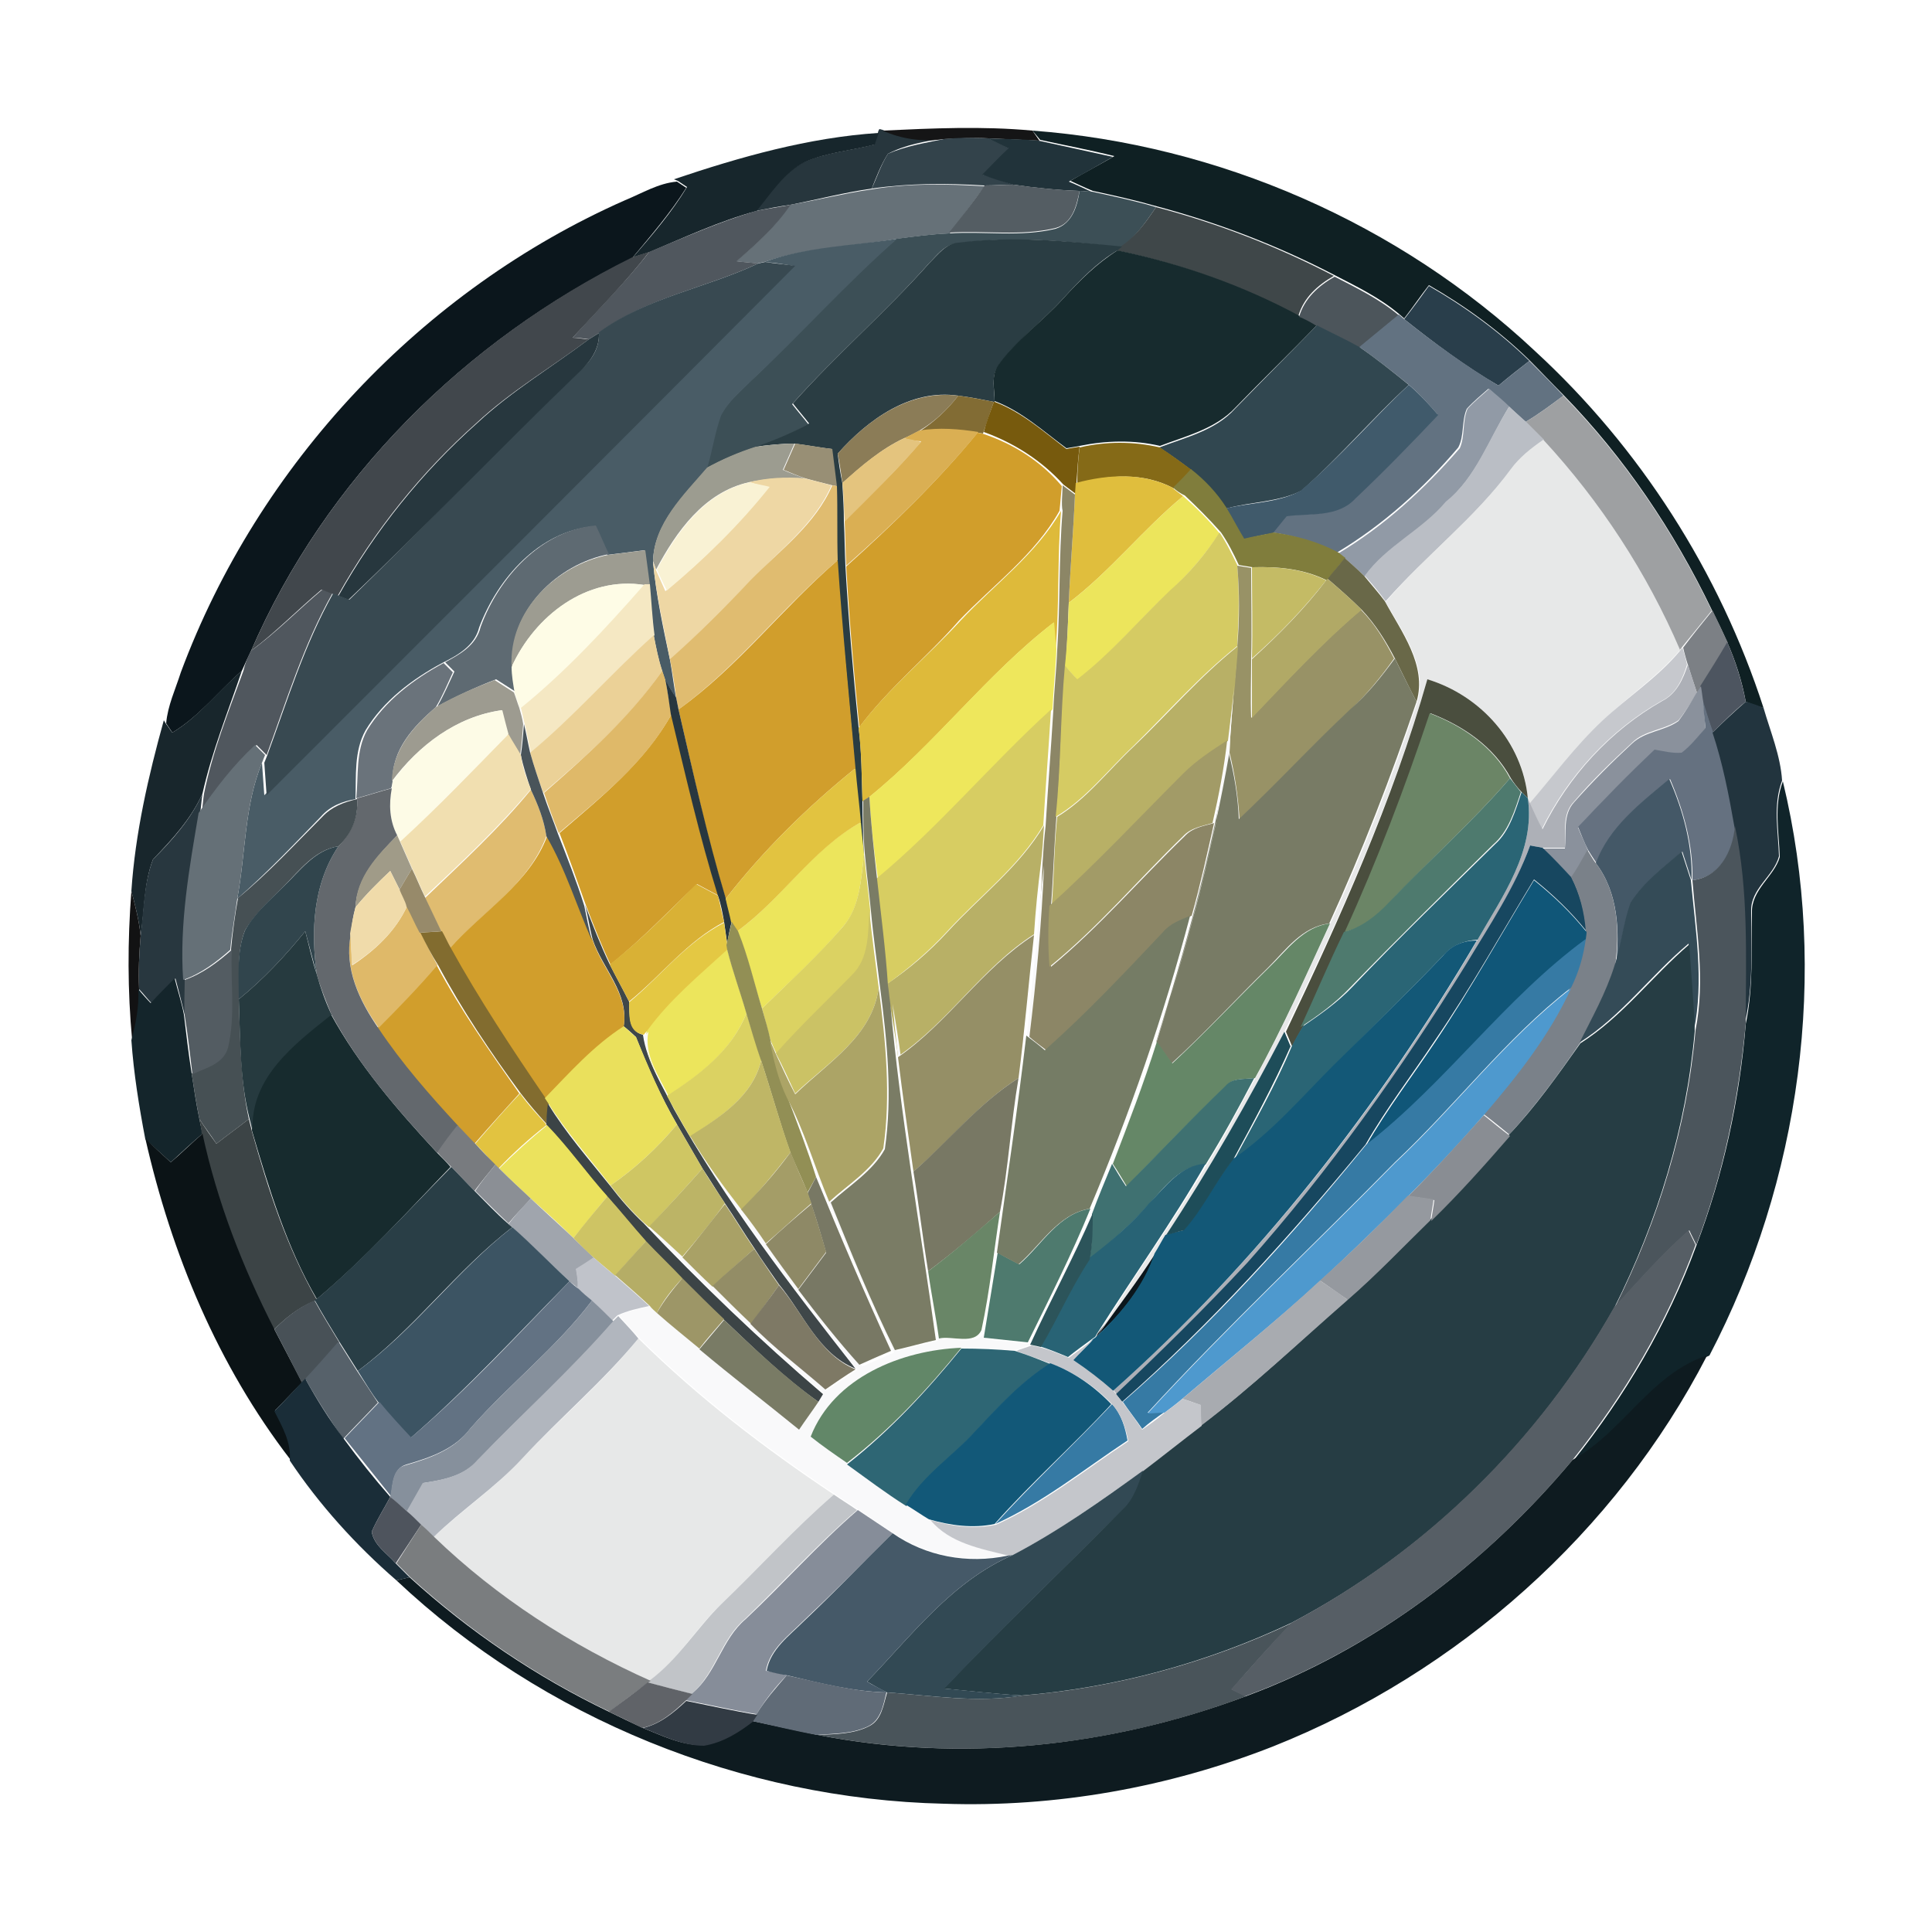 <?xml version="1.0" encoding="utf-8"?>
<!-- Generator: Adobe Illustrator 26.0.3, SVG Export Plug-In . SVG Version: 6.00 Build 0)  -->
<svg version="1.1" id="Layer_1" xmlns="http://www.w3.org/2000/svg" xmlns:xlink="http://www.w3.org/1999/xlink" x="0px" y="0px"
	 viewBox="0 0 250 250" style="enable-background:new 0 0 250 250;" xml:space="preserve">
<style type="text/css">
	.st0{fill:#27363D;}
	.st1{fill:#151516;}
	.st2{fill:#0F2023;}
	.st3{fill:#17262C;}
	.st4{fill:#33434B;}
	.st5{fill:#21333A;}
	.st6{fill:#0B161C;}
	.st7{fill:#667178;}
	.st8{fill:#545D63;}
	.st9{fill:#3C4F56;}
	.st10{fill:#50575E;}
	.st11{fill:#3F4749;}
	.st12{fill:#495C66;}
	.st13{fill:#2A3D43;}
	.st14{fill:#41474C;}
	.st15{fill:#172B2E;}
	.st16{fill:#384951;}
	.st17{fill:#4C555B;}
	.st18{fill:#293E4B;}
	.st19{fill:#627281;}
	.st20{fill:#314750;}
	.st21{fill:#27373E;}
	.st22{fill:#405A6B;}
	.st23{fill:#8B7C57;}
	.st24{fill:#826C34;}
	.st25{fill:#919AA6;}
	.st26{fill:#9EA0A2;}
	.st27{fill:#775A0D;}
	.st28{fill:#BABEC5;}
	.st29{fill:#DAAF53;}
	.st30{fill:#D19E2B;}
	.st31{fill:#E4C47E;}
	.st32{fill:#856A17;}
	.st33{fill:#9C9C90;}
	.st34{fill:#988F75;}
	.st35{fill:#E7E8E8;}
	.st36{fill:#807D3C;}
	.st37{fill:#EED7A4;}
	.st38{fill:#E0BE3D;}
	.st39{fill:#F9F2D4;}
	.st40{fill:#E0BC70;}
	.st41{fill:#8C8666;}
	.st42{fill:#ECE55C;}
	.st43{fill:#DEBA3A;}
	.st44{fill:#5E6A72;}
	.st45{fill:#D5CB63;}
	.st46{fill:#9D9C91;}
	.st47{fill:#D19E2C;}
	.st48{fill:#989266;}
	.st49{fill:#696848;}
	.st50{fill:#C4BB65;}
	.st51{fill:#B1A966;}
	.st52{fill:#FEFCE6;}
	.st53{fill:#F5E8C3;}
	.st54{fill:#7C8085;}
	.st55{fill:#EEE75C;}
	.st56{fill:#EBD197;}
	.st57{fill:#4D5560;}
	.st58{fill:#B8B066;}
	.st59{fill:#C6C8CD;}
	.st60{fill:#787B65;}
	.st61{fill:#6A737B;}
	.st62{fill:#ADB0B7;}
	.st63{fill:#18262C;}
	.st64{fill:#DFB969;}
	.st65{fill:#9D9B90;}
	.st66{fill:#28373F;}
	.st67{fill:#F9F9FA;}
	.st68{fill:#4A4E3E;}
	.st69{fill:#8A919C;}
	.st70{fill:#657180;}
	.st71{fill:#22343E;}
	.st72{fill:#FDFBE6;}
	.st73{fill:#D7CD62;}
	.st74{fill:#6B8566;}
	.st75{fill:#49545A;}
	.st76{fill:#F1DFB0;}
	.st77{fill:#657077;}
	.st78{fill:#A29B67;}
	.st79{fill:#E2C340;}
	.st80{fill:#4E7A6E;}
	.st81{fill:#445867;}
	.st82{fill:#63686D;}
	.st83{fill:#10242A;}
	.st84{fill:#465054;}
	.st85{fill:#7A7C65;}
	.st86{fill:#2A6575;}
	.st87{fill:#4B555C;}
	.st88{fill:#A09B88;}
	.st89{fill:#31454D;}
	.st90{fill:#174760;}
	.st91{fill:#7A8189;}
	.st92{fill:#344B57;}
	.st93{fill:#DBD262;}
	.st94{fill:#F0DBAA;}
	.st95{fill:#978A6A;}
	.st96{fill:#D9B135;}
	.st97{fill:#105678;}
	.st98{fill:#121213;}
	.st99{fill:#CBC265;}
	.st100{fill:#757C65;}
	.st101{fill:#658767;}
	.st102{fill:#263A3F;}
	.st103{fill:#826C2F;}
	.st104{fill:#E4C843;}
	.st105{fill:#928F55;}
	.st106{fill:#958F66;}
	.st107{fill:#135877;}
	.st108{fill:#367AA4;}
	.st109{fill:#263D44;}
	.st110{fill:#535C62;}
	.st111{fill:#14252B;}
	.st112{fill:#ACA466;}
	.st113{fill:#4E99CE;}
	.st114{fill:#EAE05C;}
	.st115{fill:#1E4D59;}
	.st116{fill:#BFB666;}
	.st117{fill:#3F7171;}
	.st118{fill:#787864;}
	.st119{fill:#3C4446;}
	.st120{fill:#898D93;}
	.st121{fill:#787B7F;}
	.st122{fill:#EBE25D;}
	.st123{fill:#CFC663;}
	.st124{fill:#0B1316;}
	.st125{fill:#A49D67;}
	.st126{fill:#286375;}
	.st127{fill:#293E46;}
	.st128{fill:#8B8F95;}
	.st129{fill:#BCB466;}
	.st130{fill:#A0A5AD;}
	.st131{fill:#CEC464;}
	.st132{fill:#95999F;}
	.st133{fill:#A9A166;}
	.st134{fill:#8E8966;}
	.st135{fill:#698667;}
	.st136{fill:#2C545A;}
	.st137{fill:#3C5463;}
	.st138{fill:#565E65;}
	.st139{fill:#B5AD66;}
	.st140{fill:#938D66;}
	.st141{fill:#C0C3CA;}
	.st142{fill:#627283;}
	.st143{fill:#9D9667;}
	.st144{fill:#A8ABB0;}
	.st145{fill:#7E7965;}
	.st146{fill:#485157;}
	.st147{fill:#86909C;}
	.st148{fill:#B1B6BE;}
	.st149{fill:#797B65;}
	.st150{fill:#C4C6CB;}
	.st151{fill:#56616A;}
	.st152{fill:#628768;}
	.st153{fill:#2E6674;}
	.st154{fill:#0E1B20;}
	.st155{fill:#125878;}
	.st156{fill:#1A2D38;}
	.st157{fill:#324954;}
	.st158{fill:#4E545D;}
	.st159{fill:#C1C4C8;}
	.st160{fill:#868D99;}
	.st161{fill:#7A7D7F;}
	.st162{fill:#455968;}
	.st163{fill:#606B77;}
	.st164{fill:#606368;}
	.st165{fill:#323B44;}
</style>
<g id="_x23_27363dff">
	<path class="st0" d="M113.6,17.2c0-0.1,0.1-0.4,0.2-0.5l0.4,0.1c2.5,1.1,5.2,1.4,7.9,1.1c-2.4,0.4-4.9,0.8-7.2,2
		c-0.9,1.4-1.5,3-2.1,4.5c-3.5,0.5-7,1.4-10.5,2.1c-1.5,0.2-3,0.5-4.5,0.8c1.8-2.3,3.5-4.9,6.2-6.3c2.9-1.3,6.1-1.5,9.1-2.3
		C113.2,18.4,113.5,17.6,113.6,17.2z"/>
</g>
<g id="_x23_151516ff">
	<path class="st1" d="M114.2,16.9c6.5-0.3,12.9-0.6,19.4,0l0.9,1.3c-2.2-0.1-4.4-0.2-6.6-0.3c-1.9-0.1-3.8,0-5.8,0.1
		C119.4,18.4,116.7,18,114.2,16.9z"/>
</g>
<g id="_x23_0f2023ff">
	<path class="st2" d="M133.6,16.9c24.1,1.8,47.4,12,65,28.5c13.6,12.5,23.9,28.6,29.6,46.2c-0.8-0.2-1.6-0.5-2.3-0.8
		c-0.5-2.7-1.3-5.2-2.4-7.7c-0.6-1.4-1.3-2.8-2-4.2c-4.9-10.2-11.3-19.7-19.2-27.8c-1.5-1.5-2.9-3-4.4-4.5c-3.9-3.8-8.3-7-13-9.7
		c-1.1,1.4-2.1,2.9-3.2,4.3l-0.7-0.6c-2.5-2.1-5.4-3.5-8.3-5c-7.3-3.8-15.1-6.8-23-8.9c-2.8-0.8-5.5-1.4-8.3-2c-1-0.4-2-0.9-2.9-1.3
		c1.9-1.1,3.8-2.1,5.7-3.2c-3.2-0.8-6.4-1.4-9.6-2.1L133.6,16.9z"/>
</g>
<g id="_x23_17262cff">
	<path class="st3" d="M87.2,23.2c8.6-2.9,17.4-5.4,26.5-6c-0.1,0.4-0.4,1.1-0.5,1.5c-3,0.8-6.2,1-9.1,2.3c-2.7,1.4-4.3,4-6.2,6.3
		c-4.8,1.3-9.3,3.4-13.8,5.3c-0.6,0.2-1.6,0.5-2.2,0.7c2.5-2.9,5-5.8,7-9.1c-0.3-0.2-0.9-0.6-1.2-0.8L87.2,23.2z"/>
</g>
<g id="_x23_33434bff">
	<path class="st4" d="M122.1,18c1.9-0.2,3.8-0.2,5.8-0.1c0.9,0.4,1.8,0.9,2.7,1.3c-1.1,1.1-2.2,2.3-3.4,3.4c1.3,0.4,2.7,0.9,4,1.3
		c-1.3,0-2.5,0.1-3.8,0.1c-4.9-0.3-9.8-0.3-14.6,0.4c0.7-1.5,1.2-3.1,2.1-4.5C117.2,18.9,119.7,18.5,122.1,18z"/>
</g>
<g id="_x23_21333aff">
	<path class="st5" d="M127.8,17.9c2.2,0.1,4.4,0.1,6.6,0.3c3.2,0.7,6.4,1.4,9.6,2.1c-1.9,1.1-3.8,2.2-5.7,3.2c1,0.4,2,0.9,2.9,1.3
		c-0.4,0-1.2-0.1-1.6-0.1c-2.9-0.1-5.7-0.4-8.5-0.8c-1.4-0.4-2.7-0.8-4-1.3c1.1-1.1,2.2-2.3,3.4-3.4
		C129.6,18.8,128.7,18.3,127.8,17.9z"/>
</g>
<g id="_x23_0b161cff">
	<path class="st6" d="M80.9,25.9c2.2-0.9,4.3-2.2,6.7-2.4c0.3,0.2,0.9,0.6,1.2,0.8c-2,3.2-4.5,6.1-7,9.1C60.2,44,42.1,62,32.5,84.2
		c-0.4,0.8-0.8,1.7-1.2,2.6c-3,2.6-5.5,5.9-9,8c-0.2-0.3-0.6-0.9-0.8-1.2c0.2-2.3,1.2-4.4,1.9-6.6C33.4,60.1,54.6,37.5,80.9,25.9z"
		/>
	<path class="st6" d="M149.5,162.1c-1.4,4.3-4.4,8-7.7,10.9c0.1-0.1,0.2-0.4,0.3-0.5C144.6,169.1,147.2,165.7,149.5,162.1z"/>
</g>
<g id="_x23_667178ff">
	<path class="st7" d="M112.8,24.5c4.8-0.8,9.7-0.7,14.6-0.4c-1.5,2.1-3,4.1-4.5,6.1c-2.3,0.1-4.5,0.4-6.8,0.7
		c-5.7,1-11.7,1.1-17.2,3l-0.9,0.2c-0.7-0.1-2.1-0.2-2.8-0.3c2.6-2.1,5.1-4.5,7-7.3C105.8,25.9,109.3,25,112.8,24.5z"/>
</g>
<g id="_x23_545d63ff">
	<path class="st8" d="M127.4,24c1.3,0,2.5-0.1,3.8-0.1c2.8,0.4,5.7,0.7,8.5,0.8c-0.4,1.9-0.9,4.2-3.1,4.8c-4.5,1.1-9.2,0.3-13.8,0.6
		C124.4,28.1,126,26.1,127.4,24z"/>
</g>
<g id="_x23_3c4f56ff">
	<path class="st9" d="M139.7,24.7c0.4,0,1.2,0.1,1.6,0.1c2.8,0.6,5.6,1.2,8.3,2c-1.3,1.9-2.6,3.8-4.5,5.2c-7-0.8-14.1-1.5-21.2-0.5
		c-1.7,0.1-2.7,1.6-3.8,2.7c-5.6,6.3-12,11.8-17.6,18.1c0.7,0.9,1.4,1.7,2.1,2.6c-2.2,1.2-4.5,2.3-6.9,3c-2.2,0.7-4.3,1.6-6.3,2.7
		c0.7-2.2,0.9-4.6,1.8-6.8c0.9-1.8,2.5-3.1,3.9-4.5c6.4-6,12.2-12.6,18.9-18.4c2.3-0.3,4.5-0.6,6.8-0.7c4.6-0.3,9.3,0.5,13.8-0.6
		C138.8,28.9,139.4,26.6,139.7,24.7z"/>
</g>
<g id="_x23_50575eff">
	<path class="st10" d="M84,32.6c4.6-1.9,9.1-3.9,13.8-5.3c1.5-0.3,3-0.5,4.5-0.8c-1.9,2.8-4.4,5.1-7,7.3c0.7,0.1,2.1,0.2,2.8,0.3
		c-6.8,3.2-14.5,4.4-20.6,9l-1.3,0.8c-0.5-0.1-1.6-0.2-2.1-0.2C77.4,40,81,36.5,84,32.6z"/>
	<path class="st10" d="M32.5,84.2c3.3-2.4,6.1-5.3,9.2-7.9c0.3,0.1,1,0.3,1.3,0.5c-3.7,6.6-5.9,13.8-8.5,20.9c-0.3-0.3-1-1-1.3-1.3
		c-2.8,2.6-5.2,5.6-7.1,8.8c0.1-0.6,0.2-1.9,0.3-2.5c1.1-5.5,3.2-10.7,5.1-15.9C31.7,85.9,32,85.1,32.5,84.2z"/>
</g>
<g id="_x23_3f4749ff">
	<path class="st11" d="M149.6,26.8c8,2.1,15.7,5.1,23,8.9c-2.1,1.2-3.9,2.8-4.6,5.2c-7.4-4-15.4-6.8-23.6-8.5l0.6-0.5
		C147,30.6,148.3,28.7,149.6,26.8z"/>
	<path class="st11" d="M75.7,117.1c1,2.6,2,5.2,3.2,7.7c0.8,1.6,1.7,3.2,2.5,4.8c0.1,1.6-0.2,3.8,1.8,4.3c0.5,3.5,2.5,6.5,4,9.6
		c6.7,12,15.1,22.9,23.5,33.6c-4.8-1.9-6.8-7.2-9.9-10.9c-1.1-1.6-2.2-3.1-3.2-4.7c-1.3-1.9-2.5-3.9-3.8-5.8c-1-1.5-1.9-3-2.9-4.5
		c-1.1-1.9-2.2-3.8-3.3-5.7c-2.1-3.6-3.8-7.5-5.3-11.3c-0.4-0.4-1.2-1.1-1.6-1.4c0.7-4.3-2.7-7.4-4-11.2
		C76.3,120.1,76.1,118.6,75.7,117.1z"/>
</g>
<g id="_x23_495c66ff">
	<path class="st12" d="M98.9,33.9c5.5-2,11.5-2.1,17.2-3c-6.6,5.8-12.5,12.4-18.9,18.4c-1.4,1.4-3,2.7-3.9,4.5
		c-0.8,2.2-1.1,4.5-1.8,6.8c-3,3.5-6.9,7.2-7,12.1c0.4,4.3,1.3,8.5,2.2,12.7c0.3,1.7,0.5,3.4,0.8,5c-0.5-0.8-0.9-1.6-1.4-2.3
		c-0.1-0.3-0.3-0.9-0.4-1.2c-0.5-1.5-0.8-3.1-1.1-4.6c-0.2-2.2-0.4-4.4-0.6-6.6c-0.2-1.5-0.4-3-0.6-4.5c-1.6,0.2-3.2,0.4-4.8,0.6
		c-0.6-1.2-1.1-2.5-1.7-3.7c-7.1,0.6-12.5,6.7-14.9,13.1c-0.6,2.4-2.8,3.6-4.8,4.6c-3.9,2.1-7.6,4.9-9.9,8.7
		c-1.5,2.7-1.2,5.9-1.3,8.8l0,0.1c-1.7,0.3-3.3,0.9-4.5,2.3c-3.5,3.6-7,7.3-10.8,10.6c1.1-5.9,0.9-12,3.2-17.6
		c0.1,1.4,0.2,2.8,0.3,4.2c22.8-22.8,45.7-45.6,68.4-68.5C101.5,34.2,100.2,34,98.9,33.9z"/>
</g>
<g id="_x23_2a3d43ff">
	<path class="st13" d="M120.2,34.1c1.1-1.1,2.2-2.6,3.8-2.7c7-0.9,14.1-0.2,21.2,0.5l-0.6,0.5c-2.7,1.6-4.9,3.9-7,6.2
		c-2.7,3-6,5.4-8.4,8.7c-1,1.4-0.5,3.1-0.5,4.7l-0.1,0c-1.5-0.3-3-0.6-4.6-0.8c-6.2-0.9-11.7,3.1-15.6,7.5c0.1,1,0.4,2.9,0.6,3.8
		c0.1,1.7,0.2,3.3,0.2,5c0.1,1.9,0.1,3.8,0.2,5.8c0.4,7,1,13.9,1.7,20.8c0.4,3.1,0.4,6.3,0.5,9.5c0,2.6,0.1,5.1,0.2,7.7l-0.1-0.7
		c-0.1-1.4-0.2-2.8-0.4-4.2c-0.2-2.3-0.6-4.7-0.7-7c-0.7-9-1.7-17.9-2.3-26.9c-0.1-3.2,0-6.4-0.1-9.6c-0.2-1.6-0.4-3.2-0.6-4.8
		c-1.6-0.2-3.2-0.5-4.8-0.7c-1.7,0-3.4,0.2-5,0.4c2.4-0.8,4.7-1.8,6.9-3c-0.7-0.9-1.4-1.7-2.1-2.6C108.2,45.9,114.6,40.4,120.2,34.1
		z"/>
</g>
<g id="_x23_41474cff">
	<path class="st14" d="M32.5,84.2C42.1,62,60.2,44,81.8,33.3c0.5-0.2,1.6-0.5,2.2-0.7c-3,3.9-6.5,7.4-9.9,11.1
		c0.5,0,1.6,0.2,2.1,0.2c-4.8,3.6-10.1,6.7-14.5,10.8c-7.2,6.4-13.3,14-18,22.4l-0.8-0.3c-0.3-0.1-1-0.4-1.3-0.5
		C38.5,78.9,35.7,81.8,32.5,84.2z"/>
</g>
<g id="_x23_172b2eff">
	<path class="st15" d="M137.6,38.6c2.1-2.3,4.3-4.5,7-6.2c8.2,1.7,16.2,4.5,23.6,8.5c0.6,0.3,1.7,0.8,2.3,1.1
		c-3.5,3.6-7.1,7.1-10.6,10.7c-2.6,2.8-6.4,3.7-9.8,5c-3.4-0.8-7-0.7-10.4,0c-0.4,0.1-1.2,0.2-1.7,0.3c-3-2.2-5.8-4.8-9.3-6.1
		c0-1.6-0.5-3.3,0.5-4.7C131.5,44,134.9,41.6,137.6,38.6z"/>
	<path class="st15" d="M32.6,146.3c-0.4-6.8,5.4-11.3,10.2-15.1c3.6,6.6,8.6,12.4,13.7,17.9c0.5,0.5,1.4,1.4,1.8,1.9
		c-5.6,5.8-11.1,11.9-17.3,17.1C37.1,161.4,34.8,153.8,32.6,146.3z"/>
</g>
<g id="_x23_384951ff">
	<path class="st16" d="M98.1,34.1l0.9-0.2c1.3,0.2,2.6,0.3,3.9,0.5c-22.8,22.9-45.6,45.7-68.4,68.5c-0.1-1.4-0.2-2.8-0.3-4.2l0.4-1
		c2.6-7.1,4.8-14.3,8.5-20.9l0.8,0.3c0.3,0.1,1,0.4,1.3,0.5C55.2,67.9,64.8,57.7,75,48c1.5-1.3,2.6-2.9,2.5-5
		C83.6,38.5,91.3,37.3,98.1,34.1z"/>
</g>
<g id="_x23_4c555bff">
	<path class="st17" d="M168.1,41c0.7-2.4,2.5-4,4.6-5.2c2.9,1.5,5.8,2.9,8.3,5c-1.7,1.4-3.4,2.8-5.1,4.2c-1.8-1-3.6-1.9-5.5-2.8
		C169.8,41.8,168.7,41.2,168.1,41z"/>
</g>
<g id="_x23_293e4bff">
	<path class="st18" d="M184.9,37c4.7,2.7,9.1,5.9,13,9.7c-1.3,1-2.7,2.1-4,3.2c-4.3-2.5-8.3-5.5-12.2-8.6
		C182.8,39.9,183.9,38.4,184.9,37z"/>
</g>
<g id="_x23_627281ff">
	<path class="st19" d="M175.9,44.9c1.7-1.4,3.4-2.8,5.1-4.2l0.7,0.6c3.9,3.1,7.9,6,12.2,8.6c1.3-1.1,2.6-2.1,4-3.2
		c1.5,1.5,3,3,4.4,4.5c-1.6,1.2-3.2,2.4-4.9,3.4c-0.5-0.5-1.6-1.5-2.2-2c-0.9-0.8-1.7-1.5-2.6-2.3c-0.9,0.8-1.9,1.6-2.8,2.6
		c-0.7,1.6-0.3,3.5-1.1,5c-4.5,5.3-9.7,10-15.7,13.6c-2.6-1.3-5.5-2.2-8.4-2.6c0.6-0.8,1.2-1.5,1.8-2.2c3-0.3,6.7,0.2,8.9-2.3
		c3.7-3.5,7.2-7.1,10.7-10.8c-1.2-1.4-2.4-2.7-3.8-3.9C180.2,48.1,178.1,46.4,175.9,44.9z"/>
</g>
<g id="_x23_314750ff">
	<path class="st20" d="M170.4,42.1c1.8,0.9,3.7,1.8,5.5,2.8c2.2,1.5,4.3,3.2,6.4,4.9c-4.8,4.4-9,9.4-13.9,13.7
		c-3,1.5-6.5,1.4-9.7,2.3c-1.3-1.9-2.9-3.6-4.6-5c-1.3-1-2.7-2-4.1-2.9c3.4-1.3,7.3-2.2,9.8-5C163.4,49.2,166.9,45.7,170.4,42.1z"/>
</g>
<g id="_x23_27373eff">
	<path class="st21" d="M76.2,43.9l1.3-0.8c0.1,2-1.1,3.7-2.5,5c-10.1,9.7-19.8,19.9-29.9,29.5c-0.3-0.1-1-0.4-1.3-0.5
		c4.7-8.4,10.8-16,18-22.4C66.2,50.6,71.4,47.5,76.2,43.9z"/>
</g>
<g id="_x23_405a6bff">
	<path class="st22" d="M182.3,49.8c1.4,1.2,2.6,2.5,3.8,3.9c-3.5,3.7-7,7.3-10.7,10.8c-2.3,2.5-5.9,1.9-8.9,2.3
		c-0.6,0.7-1.2,1.5-1.8,2.2c-1.3,0.2-2.5,0.5-3.8,0.8c-0.8-1.3-1.5-2.7-2.3-4c3.2-0.8,6.8-0.7,9.7-2.3
		C173.4,59.2,177.6,54.2,182.3,49.8z"/>
</g>
<g id="_x23_8b7c57ff">
	<path class="st23" d="M108.4,58.7c3.9-4.4,9.3-8.3,15.6-7.5c-1.4,1.8-3.1,3.4-5,4.5c-0.5,0.3-1.5,0.8-2,1c-3,1.4-5.5,3.6-8,5.8
		C108.9,61.6,108.6,59.7,108.4,58.7z"/>
</g>
<g id="_x23_826c34ff">
	<path class="st24" d="M124,51.2c1.5,0.2,3.1,0.5,4.6,0.8c-0.5,1.4-0.9,2.7-1.4,4.1l-0.6-0.1c-2.5-0.4-5.1-0.6-7.6-0.2
		C120.9,54.6,122.6,53,124,51.2z"/>
</g>
<g id="_x23_919aa6ff">
	<path class="st25" d="M189.9,52.9c0.8-0.9,1.8-1.7,2.8-2.6c0.9,0.8,1.8,1.5,2.6,2.3c-2.6,4.2-4.2,9.1-8.2,12.4
		c-3,3.7-7.7,5.7-10.5,9.6c-0.8-0.8-1.7-1.6-2.5-2.3l-0.9-0.7c6-3.6,11.1-8.3,15.7-13.6C189.6,56.4,189.2,54.5,189.9,52.9z"/>
</g>
<g id="_x23_9ea0a2ff">
	<path class="st26" d="M197.4,54.6c1.7-1,3.3-2.2,4.9-3.4c7.9,8.1,14.3,17.6,19.2,27.8c-1.3,1.6-2.6,3.2-3.9,4.8l-0.3,0.4
		c-4.3-10-10.3-19.2-17.7-27.2C198.9,56.2,198.2,55.4,197.4,54.6z"/>
</g>
<g id="_x23_775a0dff">
	<path class="st27" d="M128.6,52l0.1,0c3.5,1.3,6.4,3.9,9.3,6.1c0.4-0.1,1.2-0.2,1.7-0.3c-0.2,1.5-0.3,3.1-0.4,4.6l-0.1,1.5
		c-0.4-0.3-1.2-0.9-1.6-1.2c-2.8-3.1-6.4-5.4-10.3-6.8C127.6,54.7,128.1,53.4,128.6,52z"/>
</g>
<g id="_x23_babec5ff">
	<path class="st28" d="M195.3,52.6c0.5,0.5,1.6,1.5,2.2,2c0.8,0.8,1.5,1.5,2.3,2.3c-1.5,1.1-3.1,2.2-4.2,3.8
		c-4.7,6.3-11.1,11.2-16.3,17.1c-0.8-1.1-1.7-2.2-2.7-3.3c2.8-3.9,7.4-5.9,10.5-9.6C191,61.8,192.6,56.8,195.3,52.6z"/>
</g>
<g id="_x23_daaf53ff">
	<path class="st29" d="M117,56.7c0.5-0.2,1.5-0.8,2-1c2.5-0.4,5.1-0.2,7.6,0.2c-5.2,6.3-11,11.9-17.1,17.3c-0.1-1.9-0.1-3.8-0.2-5.8
		c3.4-3.4,6.8-6.6,9.9-10.3C118.6,57.1,117.5,56.9,117,56.7z"/>
</g>
<g id="_x23_d19e2bff">
	<path class="st30" d="M126.5,56l0.6,0.1c4,1.3,7.6,3.6,10.3,6.8c-0.1,0.8-0.2,2.4-0.3,3.2c-3.2,5.7-8.6,9.6-13,14.2
		C120,85,115,89,111.2,94.1c-0.7-6.9-1.3-13.9-1.7-20.8C115.5,67.9,121.4,62.2,126.5,56z"/>
	<path class="st30" d="M86.9,92.4c1.9,7.9,3.6,15.8,6.1,23.5c-0.9-0.5-1.9-1-2.8-1.5c-3.7,3.5-7.2,7.2-11.2,10.4
		c-1.2-2.5-2.2-5.1-3.2-7.7c-1.1-3.1-2.2-6.2-3.4-9.3C77.6,103.3,83.4,98.7,86.9,92.4z"/>
</g>
<g id="_x23_e4c47eff">
	<path class="st31" d="M109,62.5c2.4-2.2,5-4.4,8-5.8c0.5,0.1,1.6,0.3,2.2,0.5c-3.1,3.6-6.5,6.9-9.9,10.3
		C109.2,65.8,109.2,64.2,109,62.5z"/>
</g>
<g id="_x23_856a17ff">
	<path class="st32" d="M139.7,57.9c3.4-0.8,7-0.8,10.4,0c1.4,0.9,2.7,1.9,4.1,2.9c-0.8,0.8-1.6,1.6-2.3,2.4
		c-3.9-2.1-8.4-1.8-12.5-0.6C139.4,60.9,139.5,59.4,139.7,57.9z"/>
</g>
<g id="_x23_9c9c90ff">
	<path class="st33" d="M91.5,60.5c2-1.1,4.1-2,6.3-2.7c1.7-0.2,3.3-0.4,5-0.4c-0.5,1.1-1,2.3-1.5,3.4c0.9,0.4,1.8,0.7,2.8,1.1
		c-2.4-0.1-4.8,0-7.2,0.5c-5.8,1.3-9.4,6.4-12,11.3l-0.4-1.1C84.6,67.7,88.5,64,91.5,60.5z"/>
</g>
<g id="_x23_988f75ff">
	<path class="st34" d="M102.9,57.4c1.6,0.2,3.2,0.5,4.8,0.7c0.2,1.6,0.4,3.2,0.6,4.8l-0.6-0.1c-1.2-0.3-2.4-0.6-3.5-0.9
		c-0.9-0.3-1.8-0.7-2.8-1.1C101.9,59.7,102.4,58.5,102.9,57.4z"/>
</g>
<g id="_x23_e7e8e8ff">
	<path class="st35" d="M195.5,60.7c1.1-1.5,2.6-2.7,4.2-3.8c7.4,8,13.4,17.2,17.7,27.2c-2.9,3.5-6.8,6-10,9.2
		c-3.4,3.3-6.3,7.1-9.4,10.7l-0.3-0.7c-0.6-7.3-6.1-13.3-13-15.4c-4.6,15.8-11.3,30.8-18.5,45.6c-4.7,9-9.7,17.8-15.3,26.3
		c-0.5,0.8-1,1.6-1.4,2.4c-2.3,3.6-4.9,7-7.4,10.5c4.5-7.4,9.6-14.4,14-21.9c2.3-3.6,4.2-7.4,6.3-11.2c3.6-6.5,6.6-13.3,9.7-20
		c4.3-9.3,8-18.9,11.3-28.7c1.4-4.7-1.9-9.1-4.1-13C184.4,71.9,190.8,67.1,195.5,60.7z"/>
	<path class="st35" d="M82.6,173.2c7.7,7.6,16.3,14.2,25.3,20.2c-5.1,4.4-9.6,9.4-14.5,14.1c-3.3,3.1-5.6,7.2-9.3,10
		c-10.3-4.6-19.8-10.8-28-18.6c3.7-3.5,8-6.4,11.5-10.2C72.6,183.4,78.1,178.8,82.6,173.2z"/>
</g>
<g id="_x23_807d3cff">
	<path class="st36" d="M151.8,63.1c0.8-0.8,1.6-1.6,2.3-2.4c1.8,1.4,3.4,3.1,4.6,5c0.8,1.3,1.5,2.7,2.3,4c1.2-0.3,2.5-0.5,3.8-0.8
		c2.9,0.4,5.8,1.2,8.4,2.6l0.9,0.7c-0.8,0.9-1.5,1.8-2.2,2.7l-0.2,0.2c-3-1.5-6.3-1.8-9.6-1.7c-0.5-0.1-1.4-0.2-1.8-0.3
		c-0.7-1.5-1.4-2.9-2.3-4.2c-1.5-1.7-3.1-3.3-4.7-4.8C152.8,63.9,152.1,63.4,151.8,63.1z"/>
</g>
<g id="_x23_eed7a4ff">
	<path class="st37" d="M96.9,62.4c2.4-0.6,4.8-0.7,7.2-0.5c1.2,0.3,2.4,0.6,3.5,0.9c-2.2,5.1-6.8,8.4-10.5,12.4
		c-3.4,3.5-6.8,6.9-10.4,10.2c-0.8-4.2-1.8-8.4-2.2-12.7l0.4,1.1c0.3,0.7,0.9,2,1.2,2.7c4.8-4,9.4-8.5,13.3-13.4
		C98.9,62.9,97.6,62.6,96.9,62.4z"/>
</g>
<g id="_x23_e0be3dff">
	<path class="st38" d="M139.2,62.5c4.1-1.1,8.6-1.4,12.5,0.6c0.3,0.3,1,0.8,1.4,1.1c-5.2,4.3-9.4,9.7-14.8,13.8
		c0.2-4.7,0.6-9.3,0.8-14L139.2,62.5z"/>
</g>
<g id="_x23_f9f2d4ff">
	<path class="st39" d="M85,73.7c2.6-4.9,6.2-10,12-11.3c0.6,0.2,1.9,0.4,2.6,0.6c-3.9,4.9-8.5,9.4-13.3,13.4
		C85.9,75.7,85.3,74.4,85,73.7z"/>
</g>
<g id="_x23_e0bc70ff">
	<path class="st40" d="M107.7,62.8l0.6,0.1c0.1,3.2,0,6.4,0.1,9.6c-7.2,6.1-13,13.8-20.6,19.3l-0.3-1.5c-0.2-1.7-0.5-3.4-0.8-5
		c3.6-3.2,7.1-6.7,10.4-10.2C100.9,71.2,105.5,67.9,107.7,62.8z"/>
	<path class="st40" d="M68.7,102.2c0.9,1.9,1.7,3.9,2,6c-2.3,6.2-8.2,9.8-12.5,14.5c-0.3-0.5-0.8-1.6-1.1-2.1
		c-0.7-1.5-1.4-2.9-2.1-4.4C59.8,111.6,64.6,107.2,68.7,102.2z"/>
</g>
<g id="_x23_8c8666ff">
	<path class="st41" d="M137.5,62.8c0.4,0.3,1.2,0.9,1.6,1.2c-0.2,4.7-0.6,9.3-0.8,14c-0.1,2.7-0.2,5.4-0.4,8.1
		c-0.6,6.5-0.6,13.1-1.2,19.6c-0.3,3.8-0.4,7.7-0.7,11.5c-0.2,2.6-0.2,5.3,0,7.9c6.2-5.1,11.5-11.3,17.3-16.9c1-1.1,2.4-1.3,3.8-1.7
		c-0.9,4-1.8,8.1-2.9,12c-1.3,0.5-2.6,1-3.5,2.1c-5,5.2-9.9,10.5-15.3,15.3c-0.8-0.6-1.6-1.2-2.4-1.9c0.8-7.4,1.6-14.8,1.9-22.2
		c0.1-1.6,0.2-3.3,0.4-4.9c0.3-5,0.7-10,1-15c0.1-2.6,0.4-5.2,0.5-7.8c0.4-6,0.2-12,0.7-18C137.3,65.3,137.5,63.7,137.5,62.8z"/>
</g>
<g id="_x23_ece55cff">
	<path class="st42" d="M138.3,78c5.4-4.1,9.6-9.5,14.8-13.8c1.7,1.5,3.3,3.1,4.7,4.8c-1.8,2.7-4,5.3-6.4,7.5
		c-4.1,3.8-7.6,8.1-12,11.5c-0.4-0.5-1.2-1.4-1.6-1.8C138.1,83.4,138.2,80.7,138.3,78z"/>
	<path class="st42" d="M95.4,120.5c5.8-4.2,9.7-10.7,16-14.1c0.1,1.4,0.3,2.8,0.4,4.2c-0.4,3.2-0.5,6.9-2.8,9.4
		c-3.2,3.8-6.9,7.1-10.4,10.5C97.5,127.2,96.8,123.7,95.4,120.5z"/>
	<path class="st42" d="M83.7,133.3c2.9-4,6.8-7.2,10.4-10.5c0.7,2.8,1.7,5.5,2.5,8.3c-1.9,4.8-6,8-10.2,10.7
		C85.1,139.1,83.1,136.4,83.7,133.3z"/>
</g>
<g id="_x23_deba3aff">
	<path class="st43" d="M124.3,80.3c4.4-4.7,9.8-8.6,13-14.2c-0.5,6-0.2,12-0.7,18c-0.1-0.9-0.2-2.7-0.3-3.5
		c-8.7,6.7-15.3,15.7-23.9,22.6l-0.8,0.5c-0.1-3.2-0.1-6.3-0.5-9.5C115,89,120,85,124.3,80.3z"/>
</g>
<g id="_x23_5e6a72ff">
	<path class="st44" d="M62.2,81.1c2.3-6.3,7.8-12.5,14.9-13.1c0.6,1.2,1.1,2.5,1.7,3.7c-6.7,1.3-12.9,7.3-12.5,14.5
		c0,1.1,0.2,2.2,0.4,3.3c-0.8-0.5-1.7-1.1-2.5-1.6c-2.6,1-5.2,2.2-7.6,3.5c0.8-1.4,1.5-3,2.2-4.5c-0.3-0.3-0.9-0.9-1.2-1.2
		C59.4,84.7,61.6,83.6,62.2,81.1z"/>
</g>
<g id="_x23_d5cb63ff">
	<path class="st45" d="M157.8,68.9c0.9,1.3,1.6,2.8,2.3,4.2c0.3,3.5,0.2,7,0,10.5c-4.9,3.9-9,8.6-13.5,13c-3.3,3.1-6.1,6.8-10,9.1
		c0.7-6.5,0.6-13.1,1.2-19.6c0.4,0.5,1.2,1.4,1.6,1.8c4.4-3.4,8-7.7,12-11.5C153.9,74.2,156,71.7,157.8,68.9z"/>
</g>
<g id="_x23_9d9c91ff">
	<path class="st46" d="M66.2,86.3c-0.4-7.2,5.7-13.1,12.5-14.5c1.6-0.2,3.2-0.4,4.8-0.6c0.2,1.5,0.4,3,0.6,4.5l-0.7,0
		C75.9,74.5,69.2,79.7,66.2,86.3z"/>
</g>
<g id="_x23_d19e2cff">
	<path class="st47" d="M87.8,91.8c7.7-5.5,13.5-13.2,20.6-19.3c0.6,9,1.5,17.9,2.3,26.9c-6.2,5-11.9,10.6-16.8,16.9
		C91.4,108.2,89.7,100,87.8,91.8z"/>
	<path class="st47" d="M70.8,108.2c2.5,4.2,3.9,9,5.9,13.5c1.3,3.8,4.7,6.9,4,11.2c-3.9,2.6-7,6-10.2,9.3
		c-4.3-6.4-8.6-12.8-12.3-19.5C62.5,117.9,68.5,114.3,70.8,108.2z"/>
	<path class="st47" d="M56.5,124.9c3.1,5.8,6.9,11.2,10.7,16.6c-1.9,2.1-3.9,4.3-5.8,6.5c-0.8-0.8-1.5-1.6-2.3-2.4
		c-3.7-3.9-7.3-8-10.3-12.6C51.5,130.4,54.1,127.7,56.5,124.9z"/>
</g>
<g id="_x23_989266ff">
	<path class="st48" d="M160.1,73.2c0.5,0.1,1.4,0.2,1.8,0.3c0,3.9,0.1,7.9,0,11.8c0,2.5-0.1,5.1,0,7.6c4.6-4.8,9.1-9.7,14.2-14
		c1.8,1.8,3.1,4,4.3,6.3c-1.7,2.4-3.5,4.6-5.6,6.6c-4.9,4.6-9.5,9.6-14.4,14.2c-0.2-2.9-0.6-5.8-1.3-8.6c0.1-2.9,0.4-5.8,0.6-8.6
		c0.2-1.7,0.3-3.4,0.4-5.1C160.4,80.1,160.4,76.6,160.1,73.2z"/>
</g>
<g id="_x23_696848ff">
	<path class="st49" d="M171.8,74.9c0.7-0.9,1.5-1.8,2.2-2.7c0.9,0.8,1.7,1.5,2.5,2.3c0.9,1.1,1.8,2.1,2.7,3.3
		c2.1,3.9,5.5,8.3,4.1,13c-1-1.9-1.9-3.8-2.8-5.6c-1.2-2.3-2.5-4.4-4.3-6.3C174.8,77.5,173.3,76.2,171.8,74.9z"/>
</g>
<g id="_x23_c4bb65ff">
	<path class="st50" d="M162,73.4c3.3-0.1,6.6,0.2,9.6,1.7c-2.9,3.7-6.1,7-9.6,10.1C162.1,81.3,162,77.4,162,73.4z"/>
</g>
<g id="_x23_b1a966ff">
	<path class="st51" d="M171.6,75.1l0.2-0.2c1.5,1.3,3,2.6,4.4,4c-5.1,4.3-9.6,9.2-14.2,14c0-2.5,0-5.1,0-7.6
		C165.5,82.1,168.8,78.8,171.6,75.1z"/>
</g>
<g id="_x23_fefce6ff">
	<path class="st52" d="M66.2,86.3c3-6.6,9.7-11.8,17.2-10.6c-5,5.7-10.2,11.2-16.1,16c-0.2-0.5-0.5-1.5-0.7-2
		C66.4,88.5,66.2,87.4,66.2,86.3z"/>
</g>
<g id="_x23_f5e8c3ff">
	<path class="st53" d="M83.4,75.6l0.7,0c0.2,2.2,0.3,4.4,0.6,6.6c-5.5,4.9-10.3,10.5-16,15.2c-0.3-1.2-0.5-2.5-0.8-3.7
		c-0.2-0.7-0.3-1.4-0.5-2.1C73.2,86.9,78.4,81.3,83.4,75.6z"/>
</g>
<g id="_x23_7c8085ff">
	<path class="st54" d="M221.6,79c0.7,1.4,1.3,2.8,2,4.2c-1.1,1.9-2.3,3.8-3.4,5.6l-0.6,0.9c-0.4-1.2-0.8-2.4-1.2-3.7
		c-0.2-0.6-0.5-1.7-0.6-2.2C219,82.2,220.3,80.6,221.6,79z"/>
</g>
<g id="_x23_eee75cff">
	<path class="st55" d="M112.5,103.1c8.5-6.9,15.2-15.9,23.9-22.6c0.1,0.9,0.2,2.7,0.3,3.5c-0.1,2.6-0.4,5.2-0.5,7.8
		c-7.8,7-14.6,15.2-22.6,21.9C113.1,110.2,112.7,106.7,112.5,103.1z"/>
</g>
<g id="_x23_ebd197ff">
	<path class="st56" d="M68.6,97.4c5.7-4.7,10.5-10.3,16-15.2c0.3,1.6,0.6,3.1,1.1,4.6c-4.2,6.1-9.8,11-15.4,15.8
		C69.7,100.9,69.1,99.2,68.6,97.4z"/>
</g>
<g id="_x23_4d5560ff">
	<path class="st57" d="M223.5,83.1c1.1,2.5,1.9,5.1,2.4,7.7c-1.5,1.2-2.9,2.6-4.3,4c-0.4-1.3-0.9-2.7-1.3-4c-0.1-0.5-0.2-1.5-0.3-2
		C221.2,86.9,222.4,85,223.5,83.1z"/>
</g>
<g id="_x23_b8b066ff">
	<path class="st58" d="M146.7,96.6c4.5-4.3,8.6-9.1,13.5-13c-0.1,1.7-0.3,3.4-0.4,5.1c-0.3,2.4-0.6,4.7-0.8,7.1
		c-2,1.3-4,2.6-5.7,4.3c-5.7,5.7-11.2,11.6-17.2,17.1c0.3-3.8,0.3-7.7,0.7-11.5C140.6,103.4,143.4,99.7,146.7,96.6z"/>
	<path class="st58" d="M122.6,120.6c4.2-4.6,9.3-8.4,12.5-13.8c-0.1,1.6-0.2,3.3-0.4,4.9c-0.4,3.1-0.7,6.1-0.9,9.2
		c-6.7,4.3-11,11.3-17.6,15.8c-0.3-2.4-0.7-4.7-1.1-7.1c-0.1-0.6-0.2-1.7-0.3-2.3C117.6,125.4,120.2,123.2,122.6,120.6z"/>
</g>
<g id="_x23_c6c8cdff">
	<path class="st59" d="M217.4,84.2l0.3-0.4c0.2,0.6,0.5,1.7,0.6,2.2c-0.6,1.9-1.4,3.8-3.3,4.7c-6.7,3.8-12.1,9.7-15.5,16.6
		c-0.5-1.1-1.1-2.2-1.6-3.3c3.1-3.6,5.9-7.4,9.4-10.7C210.6,90.2,214.5,87.7,217.4,84.2z"/>
</g>
<g id="_x23_787b65ff">
	<path class="st60" d="M180.5,85.2c0.9,1.9,1.9,3.8,2.8,5.6c-3.3,9.7-7,19.3-11.3,28.7c-3.5,0.4-5.6,3.4-7.9,5.7
		c-4.2,4.1-8.2,8.5-12.5,12.4c-0.7-0.9-1.3-1.9-2-2.8c3.9-12.3,7.2-24.7,9.4-37.4c0.7,2.8,1.2,5.7,1.3,8.6
		c4.9-4.6,9.5-9.6,14.4-14.2C177,89.8,178.8,87.5,180.5,85.2z"/>
</g>
<g id="_x23_6a737bff">
	<path class="st61" d="M47.5,94.5c2.3-3.8,6-6.6,9.9-8.7c0.3,0.3,0.9,0.9,1.2,1.2c-0.7,1.5-1.3,3-2.2,4.5c-2.9,2.5-5.7,5.5-5.6,9.6
		c0,0.2-0.1,0.7-0.2,0.9c-1.5,0.4-3,0.9-4.5,1.3C46.4,100.4,46,97.2,47.5,94.5z"/>
</g>
<g id="_x23_adb0b7ff">
	<path class="st62" d="M218.4,86c0.4,1.2,0.8,2.4,1.2,3.7c-0.8,1.2-1.5,2.4-2.4,3.5c-1.9,1.3-4.4,1.3-6,2.9
		c-2.6,2.4-5.2,4.9-7.5,7.6c-1.6,1.6-1.1,4-1.2,6c-0.7,0-2.1,0-2.9,0c-0.4-0.1-1.2-0.2-1.6-0.3c-2,5.5-5.2,10.4-8.2,15.4
		c-8.3,13.6-17.7,26.7-28.3,38.6c-5.5,5.8-11.2,11.5-17,17c-0.1-0.1-0.3-0.4-0.4-0.5c18.8-16.7,34.4-36.6,47.1-58.3
		c3.2-5.6,7.5-11.5,6.5-18.3l0.3,0.7c0.5,1.1,1,2.2,1.6,3.3c3.4-6.9,8.8-12.8,15.5-16.6C216.9,89.8,217.8,87.9,218.4,86z"/>
</g>
<g id="_x23_18262cff">
	<path class="st63" d="M22.3,94.8c3.5-2.1,5.9-5.4,9-8c-1.8,5.3-3.9,10.5-5.1,15.9c-1.5,3.3-3.9,5.9-6.4,8.5
		c-1.2,3.1-1.1,6.6-1.6,9.9c-0.2-2-0.7-3.9-1.2-5.8c0.5-7.5,2.2-14.9,4.2-22.1l0.3,0.5C21.7,93.9,22.1,94.6,22.3,94.8z"/>
</g>
<g id="_x23_dfb969ff">
	<path class="st64" d="M85.7,86.8c0.1,0.3,0.3,0.9,0.4,1.2c0.3,1.5,0.5,2.9,0.8,4.4c-3.4,6.3-9.2,10.8-14.6,15.4
		c-0.7-1.7-1.3-3.4-1.9-5.2C75.9,97.8,81.4,92.9,85.7,86.8z"/>
	<path class="st64" d="M52.7,117.2c0.5,1.1,1.1,2.3,1.7,3.4c0.7,1.4,1.4,2.9,2.2,4.3c-2.4,2.8-5,5.5-7.6,8.1
		c-2.5-3.5-4.5-7.8-3.6-12.2c0,1,0.1,3.1,0.2,4.1C48.5,123,51.2,120.5,52.7,117.2z"/>
</g>
<g id="_x23_9d9b90ff">
	<path class="st65" d="M56.4,91.5c2.4-1.4,5-2.5,7.6-3.5c0.8,0.5,1.7,1.1,2.5,1.6c0.2,0.5,0.5,1.5,0.7,2c0.2,0.7,0.4,1.4,0.5,2.1
		c-0.1,1.3-0.2,2.7-0.4,4c-0.6-0.9-1.1-1.8-1.6-2.7c-0.2-0.8-0.6-2.4-0.8-3.1c-5.8,0.8-10.8,4.6-14.2,9.2C50.8,97,53.5,94,56.4,91.5
		z"/>
</g>
<g id="_x23_28373fff">
	<path class="st66" d="M86.1,88c0.5,0.8,0.9,1.6,1.4,2.3l0.3,1.5c1.9,8.2,3.7,16.4,6.1,24.4c0.3,1,0.5,2,0.8,3
		c-0.2,0.7-0.5,2.2-0.6,2.9c-0.1-0.7-0.3-2.1-0.4-2.8c-0.2-1.1-0.4-2.3-0.8-3.4c-2.4-7.7-4.2-15.6-6.1-23.5
		C86.6,91,86.4,89.5,86.1,88z"/>
	<path class="st66" d="M19.8,111.2c2.5-2.5,4.9-5.2,6.4-8.5c-0.1,0.6-0.2,1.9-0.3,2.5c-1.3,7.1-2.6,14.3-2,21.6c0,1.5,0,3,0,4.5
		c-0.4-1.6-0.8-3.2-1.2-4.7c-1,1.1-2.1,2.2-3.1,3.2c-0.4-0.4-1.2-1.4-1.6-1.8c-0.1-2.3,0-4.6,0.2-6.9
		C18.6,117.8,18.6,114.3,19.8,111.2z"/>
</g>
<g id="_x23_f9f9faff">
	<path class="st67" d="M158.9,95.8c0.3-2.4,0.6-4.7,0.8-7.1c-0.2,2.9-0.5,5.8-0.6,8.6c-2.2,12.7-5.5,25.1-9.4,37.4
		c-1.7,5.3-3.7,10.6-5.7,15.8c-0.9,2.2-1.8,4.3-2.6,6.5c-2.5,5.7-5.5,11.3-8.1,17c-0.5,0.2-1.5,0.6-2,0.7c-2.3-0.1-4.6-0.3-6.9-0.3
		c-7.8,0.3-16.5,3.8-19.5,11.5c1.6,1.1,3.1,2.3,4.7,3.4c2.6,1.8,5.1,3.8,7.7,5.4c1,0.6,2,1.2,3,1.9c2.5,3,6.5,3.8,10.1,4.6
		c-5.2,1.1-10.5,0.1-14.9-2.9c-1.5-1-3-2-4.5-3c-1-0.7-2-1.3-3-2c-9-6-17.6-12.6-25.3-20.2c-0.9-1-1.8-1.9-2.6-2.9
		c1.3-0.6,2.7-0.8,4.1-1.2c0.2,0.2,0.7,0.6,0.9,0.9c1.8,1.6,3.6,3.1,5.5,4.6c4.2,3.5,8.6,6.9,12.9,10.4c0.8-1.2,1.7-2.4,2.5-3.6
		l0.6-1c-8.2-6.9-15.8-14.4-23.2-22.1l0.7,0.6c1.5,1.2,2.9,2.5,4.3,3.9c1.3,1.3,2.6,2.5,3.9,3.8c1.7,1.6,3.4,3.2,5,4.9
		c3,3.1,6.5,5.6,9.7,8.5c1.3-0.9,2.6-1.8,3.9-2.6c-8.4-10.8-16.8-21.7-23.5-33.6c-1.6-3.1-3.6-6.1-4-9.6l0.5-0.6
		c-0.6,3.1,1.4,5.8,2.7,8.5c0.9,1.8,1.9,3.5,3,5.3c2,3.4,4.3,6.5,6.7,9.6c1.1,1.4,2.1,2.9,3.2,4.4c1.4,2,2.8,3.9,4.2,5.8
		c2.5,3.3,5.1,6.6,7.9,9.7c1.4-0.6,2.8-1.2,4.1-1.8c-3.4-7.4-6.7-14.9-9.7-22.5c-1.2-3.5-2.4-6.9-3.7-10.3c2.2,4.3,3.5,9,5.5,13.5
		c2.6,6.4,5.2,12.9,8.3,19.1c1.8-0.4,3.5-0.9,5.3-1.3c-1.9-14.5-4.6-28.9-5.9-43.6c0.4,2.4,0.8,4.7,1.1,7.1c0.6,4.9,1.3,9.9,2,14.8
		c0.7,4.3,1.3,8.6,1.9,12.9c0.4,2.9,1,5.8,1.4,8.7c1.7-0.5,4.6,0.9,5.5-1.1c1.1-5.1,1.6-10.2,2.4-15.3c1.1-5.7,1.5-11.6,2.4-17.3
		c0.8-6.2,1.3-12.3,2-18.5c0.2-3.1,0.5-6.1,0.9-9.2c-0.3,7.4-1,14.8-1.9,22.2c-1.1,9.4-2.4,18.8-3.8,28.1c-0.5,3.7-1.2,7.3-1.8,11
		c1.9,0.2,3.8,0.4,5.7,0.6c2.8-5.7,5.6-11.5,8.1-17.3c5.2-12.3,9.6-25,13-37.9c1.1-4,2-8,2.9-12C157.8,103,158.5,99.4,158.9,95.8z"
		/>
</g>
<g id="_x23_4a4e3eff">
	<path class="st68" d="M184.7,87.9c6.9,2.1,12.3,8.1,13,15.4l-0.8-0.8c-0.4-0.4-1.1-1.3-1.4-1.8c-2.2-4.1-6.2-6.8-10.4-8.4
		c-3.2,9.6-6.8,19.1-10.9,28.3c-2,4-3.7,8.2-5.6,12.3c-0.5,0.8-0.9,1.6-1.4,2.5c-0.2-0.5-0.6-1.4-0.8-1.9
		C173.4,118.8,180.2,103.7,184.7,87.9z"/>
</g>
<g id="_x23_8a919cff">
	<path class="st69" d="M219.5,89.7l0.6-0.9c0.1,0.5,0.2,1.5,0.3,2c0.1,0.9,0.2,2.6,0.3,3.5c-1,1.1-1.9,2.3-3.1,3.2
		c-1.2,0.1-2.3-0.2-3.5-0.4c-3.4,3.2-6.7,6.6-9.9,10c0.4,1,0.9,2,1.3,3c-0.7,1.2-1.4,2.4-2.1,3.6c-1.2-1.4-2.5-2.7-3.8-3.9
		c0.7,0,2.1,0,2.9,0c0.2-2-0.3-4.4,1.2-6c2.4-2.7,4.9-5.2,7.5-7.6c1.7-1.6,4.2-1.6,6-2.9C218.1,92.1,218.8,90.9,219.5,89.7z"/>
</g>
<g id="_x23_657180ff">
	<path class="st70" d="M220.4,90.8c0.4,1.3,0.8,2.7,1.3,4c1.3,3.9,2.1,8,2.9,12.1c-0.3,3.3-2,6.6-5.6,7c0.1-4.5-1.1-8.9-2.9-13.1
		c-3.7,3.1-7.8,6.2-9.5,10.9c-0.4-0.6-0.8-1.2-1.1-1.7c-0.5-1-0.9-2-1.3-3c3.2-3.4,6.5-6.8,9.9-10c1.2,0.2,2.3,0.5,3.5,0.4
		c1.2-0.9,2.1-2.1,3.1-3.2C220.6,93.4,220.4,91.7,220.4,90.8z"/>
</g>
<g id="_x23_22343eff">
	<path class="st71" d="M221.6,94.8c1.4-1.4,2.8-2.7,4.3-4c0.8,0.2,1.6,0.5,2.3,0.8c0.9,3.1,2.2,6.2,2.4,9.4
		c-1.2,3.2-0.5,6.5-0.4,9.8c-0.7,2.6-3.7,4.2-3.6,7.1c0,4.8,0.3,9.7-0.8,14.4c0-8.5,0.4-17.1-1.4-25.5
		C223.7,102.8,222.9,98.7,221.6,94.8z"/>
</g>
<g id="_x23_fdfbe6ff">
	<path class="st72" d="M50.8,101.1c3.4-4.7,8.3-8.4,14.2-9.2c0.2,0.8,0.6,2.4,0.8,3.1c-4.6,4.7-9.2,9.4-14,14l-0.4-0.9
		c-1-1.9-1.1-4-0.7-6.1C50.7,101.8,50.8,101.3,50.8,101.1z"/>
</g>
<g id="_x23_d7cd62ff">
	<path class="st73" d="M113.4,113.7c8.1-6.7,14.8-14.8,22.6-21.9c-0.3,5-0.7,10-1,15c-3.2,5.4-8.3,9.2-12.5,13.8
		c-2.3,2.5-5,4.8-7.8,6.8C114.5,122.8,113.9,118.3,113.4,113.7z"/>
</g>
<g id="_x23_6b8566ff">
	<path class="st74" d="M185,92.3c4.2,1.6,8.2,4.3,10.4,8.4c-4.9,5.7-10.5,10.6-15.6,16.1c-1.6,1.8-3.4,3.2-5.8,3.8
		C178.2,111.4,181.8,101.9,185,92.3z"/>
</g>
<g id="_x23_49545aff">
	<path class="st75" d="M67.4,97.7c0.2-1.3,0.3-2.7,0.4-4c0.3,1.2,0.5,2.4,0.8,3.7c0.5,1.8,1.1,3.5,1.7,5.3s1.3,3.5,1.9,5.2
		c1.2,3.1,2.4,6.1,3.4,9.3c0.3,1.5,0.6,3,1,4.5c-2-4.5-3.4-9.2-5.9-13.5c-0.3-2.1-1.1-4.1-2-6C68.2,100.7,67.7,99.2,67.4,97.7z"/>
	<path class="st75" d="M132.3,219.4c12.1-1,23.9-4.2,34.9-9.4c-2.7,2.8-5.3,5.7-7.8,8.6c0.4,0.2,1.3,0.6,1.8,0.9
		c-17.5,6.6-36.9,8.6-55.4,5c2.2-0.1,4.6-0.1,6.6-1.1c1.7-0.8,1.9-2.8,2.4-4.4C120.6,219.4,126.4,220.4,132.3,219.4z"/>
</g>
<g id="_x23_f1dfb0ff">
	<path class="st76" d="M65.8,95c0.5,0.9,1.1,1.8,1.6,2.7c0.2,1.5,0.7,3,1.3,4.4c-4.2,5-9,9.5-13.7,13.9c-0.6-1.2-1.1-2.5-1.7-3.7
		c-0.5-1.1-1-2.3-1.5-3.4C56.6,104.5,61.2,99.7,65.8,95z"/>
</g>
<g id="_x23_657077ff">
	<path class="st77" d="M33,96.4c0.3,0.3,1,1,1.3,1.3l-0.4,1c-2.3,5.6-2.1,11.7-3.2,17.6c-0.3,2.2-0.7,4.4-0.9,6.6
		c-1.8,1.6-3.8,3.1-6.1,3.9c-0.5-7.3,0.8-14.5,2-21.6C27.9,102,30.2,99,33,96.4z"/>
</g>
<g id="_x23_a29b67ff">
	<path class="st78" d="M153.1,100.1c1.7-1.7,3.7-3,5.7-4.3c-0.4,3.6-1.1,7.2-1.9,10.7c-1.3,0.4-2.8,0.6-3.8,1.7
		c-5.8,5.6-11,11.8-17.3,16.9c-0.2-2.6-0.2-5.2,0-7.9C141.9,111.7,147.4,105.8,153.1,100.1z"/>
</g>
<g id="_x23_e2c340ff">
	<path class="st79" d="M93.9,116.3c4.9-6.3,10.6-11.9,16.8-16.9c0.2,2.3,0.5,4.7,0.7,7c-6.3,3.5-10.2,9.9-16,14.1l-0.8-1.2
		C94.4,118.3,94.1,117.3,93.9,116.3z"/>
	<path class="st79" d="M61.5,148c1.9-2.2,3.8-4.4,5.8-6.5c1,1.4,2.2,2.7,3.3,3.9l0.1,0.2c-2.2,1.7-4.3,3.6-6.2,5.6l-0.5-0.5
		C63.2,149.8,62.4,148.9,61.5,148z"/>
</g>
<g id="_x23_4e7a6eff">
	<path class="st80" d="M195.4,100.7c0.4,0.5,1.1,1.4,1.4,1.8c-0.8,2.4-1.6,5.1-3.6,6.8c-6.2,6.1-12.4,12.2-18.5,18.5
		c-1.9,2-4.1,3.6-6.4,5.1c1.9-4.1,3.6-8.2,5.6-12.3c2.3-0.6,4.2-2.1,5.8-3.8C184.9,111.3,190.5,106.4,195.4,100.7z"/>
	<path class="st80" d="M131.9,163.6c2.9-2.5,5.1-6.6,9.2-7.2c-2.4,5.9-5.3,11.6-8.1,17.3c-1.9-0.2-3.8-0.4-5.7-0.6
		c0.6-3.7,1.2-7.3,1.8-11C130,162.6,130.9,163.1,131.9,163.6z"/>
</g>
<g id="_x23_445867ff">
	<path class="st81" d="M206.5,111.7c1.7-4.7,5.8-7.8,9.5-10.9c1.8,4.1,3,8.5,2.9,13.1c-0.4-1.2-0.8-2.5-1.2-3.7
		c-2.4,2.1-5,4-6.6,6.6c-1,2.6-1.3,5.5-2,8.2C209.6,120.5,209.4,115.5,206.5,111.7z"/>
</g>
<g id="_x23_63686dff">
	<path class="st82" d="M46.2,103.3c1.5-0.4,3-0.9,4.5-1.3c-0.4,2.1-0.3,4.2,0.7,6.1c-2.5,2.6-5.2,5.4-5.4,9.3
		c-0.3,1.1-0.5,2.3-0.6,3.5c-0.9,4.4,1.1,8.6,3.6,12.2c3,4.5,6.6,8.6,10.3,12.6c-0.9,1.2-1.8,2.4-2.7,3.5
		c-5.1-5.5-10.1-11.2-13.7-17.9c-0.7-1.7-1.4-3.4-1.9-5.2c-0.8-5.6-0.5-11.7,2.8-16.6C45.4,107.9,46.4,105.8,46.2,103.3L46.2,103.3z
		"/>
</g>
<g id="_x23_10242aff">
	<path class="st83" d="M230.3,110.9c-0.1-3.3-0.8-6.6,0.4-9.8c6,24.8,2.3,51.7-9.5,74.3l-0.2,0.1c-7.2,2.3-11,9.8-17.4,13.5
		c6.7-8.4,12.2-17.7,15.9-27.8c3.5-9.2,5.6-18.9,6.4-28.7c1-4.8,0.7-9.6,0.8-14.4C226.6,115.1,229.6,113.4,230.3,110.9z"/>
</g>
<g id="_x23_465054ff">
	<path class="st84" d="M41.7,105.7c1.2-1.3,2.8-1.9,4.5-2.3c0.2,2.4-0.7,4.5-2.4,6.1c-3.1,0.5-5,3.1-7.1,5.2c-1.8,1.8-3.7,3.5-5,5.7
		c-1.1,2.8-0.7,5.9-0.8,8.9c0.2,5.2,0.2,10.4,1.3,15.5c-1.4,1.1-2.8,2.1-4.2,3.2c-0.7-1.1-1.5-2.1-2.2-3.2c-0.4-2-0.7-3.9-1-5.9
		c1.7-0.8,4.1-1.3,4.6-3.4c0.9-4.2,0.3-8.4,0.5-12.7c0.2-2.2,0.5-4.4,0.9-6.6C34.7,113,38.1,109.3,41.7,105.7z"/>
</g>
<g id="_x23_7a7c65ff">
	<path class="st85" d="M111.7,103.6l0.8-0.5c0.2,3.6,0.6,7.1,1,10.7c0.5,4.6,1.1,9.1,1.4,13.7c0.1,0.6,0.2,1.7,0.3,2.3
		c1.3,14.6,3.9,29,5.9,43.6c-1.8,0.4-3.5,0.9-5.3,1.3c-3.1-6.2-5.7-12.7-8.3-19.1c2.4-2.2,5.4-4,7-6.9c1-6.9,0.3-13.9-0.6-20.8
		c-0.4-3.3-0.9-6.7-1.2-10c-0.2-2.2-0.5-4.3-0.7-6.5C111.7,108.7,111.7,106.1,111.7,103.6z"/>
</g>
<g id="_x23_2a6575ff">
	<path class="st86" d="M196.9,102.5l0.8,0.8c1,6.8-3.3,12.7-6.5,18.3c-1.7,0.1-3.3,0.7-4.4,2c-4.6,4.8-9.3,9.4-13.9,14.1
		c-4.3,4.2-8.1,8.8-13.1,12.2c2.6-4.8,5.3-9.6,7.4-14.6c0.4-0.8,0.9-1.7,1.4-2.5c2.2-1.5,4.5-3.1,6.4-5.1c6-6.3,12.3-12.4,18.5-18.5
		C195.3,107.6,196.1,104.9,196.9,102.5z"/>
</g>
<g id="_x23_4b555cff">
	<path class="st87" d="M224.5,106.9c1.8,8.4,1.4,17,1.4,25.5c-0.9,9.8-2.9,19.5-6.4,28.7c-0.2-0.5-0.7-1.4-0.9-1.9
		c-3.5,3.1-6.5,6.5-9.6,9.9c5.6-11.2,9.3-23.3,10.4-35.8c1.3-6.5,0.1-13-0.4-19.4C222.5,113.5,224.2,110.2,224.5,106.9z"/>
</g>
<g id="_x23_a09b88ff">
	<path class="st88" d="M51.4,108.1l0.4,0.9c0.5,1.1,1,2.3,1.5,3.4c-0.4,0.7-1.2,2-1.6,2.7c-0.3-0.6-0.9-1.8-1.2-2.4
		c-1.6,1.5-3.1,3-4.5,4.7C46.1,113.5,48.8,110.7,51.4,108.1z"/>
</g>
<g id="_x23_31454dff">
	<path class="st89" d="M36.7,114.7c2.1-2,4-4.7,7.1-5.2c-3.3,4.9-3.6,11-2.8,16.6c-0.5-1.9-1-3.7-1.5-5.6c-2.6,3.2-5.4,6.2-8.6,8.8
		c0-3-0.3-6.1,0.8-8.9C32.9,118.2,34.9,116.5,36.7,114.7z"/>
</g>
<g id="_x23_174760ff">
	<path class="st90" d="M198,109.4c0.4,0.1,1.2,0.2,1.6,0.3c1.3,1.2,2.6,2.6,3.8,3.9c1.1,2.2,1.7,4.5,1.9,6.9c-2-2.5-4.3-4.7-6.8-6.7
		c-4.2,6.9-8.2,14.1-12.8,20.8c-3,4.5-6.3,8.8-9,13.5c-9.7,11.8-20,23.2-31.5,33.3l-0.8-1c5.8-5.5,11.5-11.1,17-17
		c10.6-11.9,19.9-25,28.3-38.6C192.7,119.8,196,114.9,198,109.4z"/>
</g>
<g id="_x23_7a8189ff">
	<path class="st91" d="M205.4,110c0.4,0.6,0.7,1.2,1.1,1.7c2.9,3.8,3.1,8.8,2.5,13.3c-1.1,3.5-2.9,6.7-4.5,9.9
		c-2.8,4.1-5.8,8.2-9.2,11.9c-1.1-0.9-2.2-1.8-3.4-2.7c4.3-5,8.5-10.3,11.3-16.4c1-2,1.6-4.1,1.9-6.3c0-0.3,0.1-0.8,0.1-1
		c-0.2-2.4-0.8-4.8-1.9-6.9C204.1,112.4,204.7,111.2,205.4,110z"/>
</g>
<g id="_x23_344b57ff">
	<path class="st92" d="M211,116.8c1.7-2.7,4.3-4.6,6.6-6.6c0.4,1.2,0.8,2.5,1.2,3.7c0.6,6.5,1.7,13,0.4,19.4
		c-0.2-3.7-0.5-7.5-0.7-11.2c-4.9,4.1-8.7,9.4-14.1,12.8c1.6-3.2,3.4-6.4,4.5-9.9C209.8,122.3,210,119.5,211,116.8z"/>
</g>
<g id="_x23_dbd262ff">
	<path class="st93" d="M111.8,110.6l0.1,0.7c0.2,2.2,0.5,4.3,0.7,6.5c-0.2,2.9,0,6.3-2.3,8.5c-3.2,3.4-6.7,6.6-9.8,10.1
		c-0.2-0.4-0.6-1.3-0.8-1.8c-0.4-1.4-0.7-2.7-1.1-4.1c3.5-3.4,7.2-6.8,10.4-10.5C111.3,117.4,111.4,113.8,111.8,110.6z"/>
	<path class="st93" d="M96.6,131.1c0.6,2,1.3,4.1,1.9,6.1c-1.1,4.7-5.4,7.4-9.2,9.9c-1-1.7-2-3.5-3-5.3
		C90.5,139.1,94.7,135.9,96.6,131.1z"/>
</g>
<g id="_x23_f0dbaaff">
	<path class="st94" d="M46,117.4c1.4-1.7,2.9-3.2,4.5-4.7c0.3,0.6,0.9,1.8,1.2,2.4c0.3,0.5,0.8,1.6,1,2.1c-1.5,3.3-4.2,5.8-7.2,7.7
		c0-1-0.1-3.1-0.2-4.1C45.5,119.7,45.7,118.5,46,117.4z"/>
</g>
<g id="_x23_978a6aff">
	<path class="st95" d="M51.7,115.1c0.4-0.7,1.2-2,1.6-2.7c0.6,1.2,1.1,2.5,1.7,3.7c0.7,1.5,1.4,2.9,2.1,4.4
		c-0.9,0.1-1.9,0.1-2.8,0.2c-0.6-1.1-1.1-2.3-1.7-3.4C52.5,116.7,51.9,115.7,51.7,115.1z"/>
</g>
<g id="_x23_d9b135ff">
	<path class="st96" d="M90.1,114.4c0.9,0.5,1.9,1,2.8,1.5c0.3,1.1,0.5,2.3,0.8,3.4c-4.8,2.5-8.1,6.9-12.3,10.3
		c-0.8-1.6-1.7-3.2-2.5-4.8C82.9,121.7,86.5,118,90.1,114.4z"/>
</g>
<g id="_x23_105678ff">
	<path class="st97" d="M198.5,113.9c2.5,2,4.8,4.2,6.8,6.7c0,0.3-0.1,0.8-0.1,1c-10.4,7.7-18.1,18.6-28.4,26.6c2.7-4.7,6-9,9-13.5
		C190.3,128,194.3,120.8,198.5,113.9z"/>
</g>
<g id="_x23_121213ff">
	<path class="st98" d="M17,115.3c0.5,1.9,1,3.8,1.2,5.8c-0.2,2.3-0.3,4.6-0.2,6.9c0.1,2.2-0.3,4.5-0.9,6.6
		C16.5,128.2,16.5,121.8,17,115.3z"/>
</g>
<g id="_x23_cbc265ff">
	<path class="st99" d="M112.5,117.8c0.3,3.4,0.8,6.7,1.2,10c-0.8,6.3-6.6,9.7-10.8,13.7c-0.8-1.7-1.6-3.5-2.5-5.2
		c3.1-3.5,6.5-6.7,9.8-10.1C112.5,124,112.3,120.7,112.5,117.8z"/>
</g>
<g id="_x23_757c65ff">
	<path class="st100" d="M150.5,120.6c0.9-1.1,2.3-1.6,3.5-2.1c-3.4,12.9-7.8,25.6-13,37.9c-4.1,0.7-6.3,4.7-9.2,7.2
		c-0.9-0.5-1.9-1-2.8-1.5c1.3-9.4,2.7-18.7,3.8-28.1c0.8,0.6,1.6,1.2,2.4,1.9C140.6,131.1,145.6,125.8,150.5,120.6z"/>
</g>
<g id="_x23_658767ff">
	<path class="st101" d="M164.2,125.2c2.3-2.2,4.4-5.3,7.9-5.7c-3.1,6.7-6.1,13.5-9.7,20c-1.3,0.2-2.8-0.1-3.7,1
		c-4.4,4.2-8.6,8.6-12.9,13c-0.6-1-1.2-2-1.8-2.9c2-5.2,4-10.4,5.7-15.8c0.7,0.9,1.3,1.9,2,2.8C156,133.6,160,129.3,164.2,125.2z"/>
</g>
<g id="_x23_263a3fff">
	<path class="st102" d="M30.9,129.3c3.2-2.6,6-5.6,8.6-8.8c0.5,1.9,0.9,3.8,1.5,5.6c0.5,1.8,1.1,3.5,1.9,5.2
		c-4.8,3.8-10.6,8.2-10.2,15.1c-0.1-0.4-0.3-1.2-0.4-1.6C31,139.7,31.1,134.5,30.9,129.3z"/>
</g>
<g id="_x23_826c2fff">
	<path class="st103" d="M54.4,120.7c0.9-0.1,1.9-0.1,2.8-0.2c0.3,0.5,0.8,1.6,1.1,2.1c3.7,6.7,8,13.2,12.3,19.5l0.4,0.6
		c-0.1,0.7-0.2,2-0.3,2.7c-1.2-1.3-2.3-2.6-3.3-3.9c-3.9-5.3-7.6-10.8-10.7-16.6C55.8,123.5,55.1,122.1,54.4,120.7z"/>
</g>
<g id="_x23_e4c843ff">
	<path class="st104" d="M81.4,129.7c4.1-3.4,7.4-7.8,12.3-10.3c0.1,0.7,0.3,2.1,0.4,2.8l0.1,0.6c-3.6,3.3-7.5,6.5-10.4,10.5
		l-0.5,0.6C81.1,133.5,81.5,131.3,81.4,129.7z"/>
</g>
<g id="_x23_928f55ff">
	<path class="st105" d="M94.7,119.3l0.8,1.2c1.3,3.2,2.1,6.7,3.1,10c0.4,1.4,0.8,2.7,1.1,4.1c0.5,2.5,1.1,5,2.2,7.4
		c1.3,3.4,2.6,6.8,3.7,10.3l-1.1,2c-0.7-1.7-1.5-3.4-2.2-5.1c-1.4-3.9-2.5-8-3.8-11.9c-0.7-2-1.3-4.1-1.9-6.1
		c-0.8-2.8-1.8-5.5-2.5-8.3l-0.1-0.6C94.2,121.5,94.5,120,94.7,119.3z"/>
</g>
<g id="_x23_958f66ff">
	<path class="st106" d="M116.2,136.8c6.5-4.5,10.9-11.5,17.6-15.8c-0.7,6.2-1.2,12.3-2,18.5c-5.2,3.3-9,8.2-13.6,12.1
		C117.5,146.7,116.8,141.7,116.2,136.8z"/>
</g>
<g id="_x23_135877ff">
	<path class="st107" d="M186.7,123.7c1.1-1.4,2.7-2,4.4-2c-12.7,21.6-28.3,41.6-47.1,58.3c-1.6-1.4-3.4-2.7-5.2-4
		c0.7-0.7,2-2,2.6-2.7l0.3-0.2c3.3-3,6.3-6.7,7.7-10.9c0.5-0.8,0.9-1.6,1.4-2.4c0.6-0.2,1.8-0.5,2.3-0.6c2.4-2.8,4.1-6.2,6.4-9.2
		c5-3.4,8.9-8,13.1-12.2C177.4,133.1,182.1,128.5,186.7,123.7z"/>
</g>
<g id="_x23_367aa4ff">
	<path class="st108" d="M176.8,148.1c10.3-8,17.9-18.9,28.4-26.6c-0.3,2.2-0.9,4.3-1.9,6.3c-8.5,6.6-15,15.3-22.8,22.6
		c-10.6,10.8-21.7,21.2-32,32.4c0.6,0,1.7-0.1,2.2-0.1c-1,0.7-2,1.4-2.9,2.2c-0.8-1.2-1.7-2.3-2.5-3.5
		C156.8,171.4,167.1,160,176.8,148.1z"/>
	<path class="st108" d="M143.9,181.7c1.2,1.3,1.7,3,2,4.7c-5.6,3.7-10.9,8-17.1,10.8C133.6,191.9,138.9,187,143.9,181.7z"/>
</g>
<g id="_x23_263d44ff">
	<path class="st109" d="M204.5,135c5.4-3.4,9.3-8.7,14.1-12.8c0.2,3.7,0.6,7.5,0.7,11.2c-1.1,12.5-4.8,24.6-10.4,35.8
		c-9.7,17.2-24.3,31.6-41.8,40.8c-11,5.2-22.8,8.4-34.9,9.4c-3.4-0.2-6.8-0.6-10.1-0.9c7.5-7.9,15.5-15.4,23.1-23.2
		c1.4-1.3,2-3.2,2.6-5c2.5-1.9,5-3.9,7.5-5.8c6.7-5,12.7-10.8,19-16.3c3.7-3.2,7.1-6.8,10.7-10.3c3.6-3.5,6.9-7.2,10.2-11
		C198.7,143.2,201.6,139.1,204.5,135z"/>
</g>
<g id="_x23_535c62ff">
	<path class="st110" d="M23.9,126.8c2.3-0.8,4.3-2.3,6.1-3.9c-0.2,4.2,0.5,8.5-0.5,12.7c-0.6,2.1-2.9,2.6-4.6,3.4
		c-0.3-2.5-0.6-5.1-1-7.6C23.8,129.8,23.9,128.3,23.9,126.8z"/>
</g>
<g id="_x23_14252bff">
	<path class="st111" d="M19.5,129.8c1-1.1,2.1-2.2,3.1-3.2c0.4,1.6,0.9,3.1,1.2,4.7c0.3,2.5,0.6,5.1,1,7.6c0.3,2,0.6,4,1,5.9
		c0.1,0.5,0.3,1.4,0.4,1.9c-1.4,1.2-2.7,2.4-4.1,3.7c-1.1-1-2.2-2-3.3-3c-0.8-4.2-1.5-8.5-1.8-12.8c0.6-2.2,1-4.4,0.9-6.6
		C18.3,128.5,19.1,129.4,19.5,129.8z"/>
</g>
<g id="_x23_aca466ff">
	<path class="st112" d="M113.7,127.8c0.9,6.9,1.6,13.9,0.6,20.8c-1.6,2.9-4.6,4.7-7,6.9c-1.9-4.5-3.2-9.2-5.5-13.5
		c-1.1-2.3-1.7-4.8-2.2-7.4c0.2,0.4,0.6,1.3,0.8,1.8c0.8,1.7,1.6,3.5,2.5,5.2C107.1,137.5,112.9,134.1,113.7,127.8z"/>
</g>
<g id="_x23_4e99ceff">
	<path class="st113" d="M180.5,150.5c7.8-7.3,14.3-16,22.8-22.6c-2.8,6.1-7,11.4-11.3,16.4c-3.1,3.6-6.4,7.1-9.8,10.5
		c-3.7,3.7-7.5,7.4-11.4,11C165.1,171,159,175.9,153,181c-0.7,0.6-1.5,1.2-2.3,1.8c-0.6,0-1.7,0.1-2.2,0.1
		C158.8,171.7,169.9,161.3,180.5,150.5z"/>
</g>
<g id="_x23_eae05cff">
	<path class="st114" d="M70.5,142.1c3.2-3.3,6.3-6.8,10.2-9.3c0.4,0.3,1.2,1.1,1.6,1.4c1.6,3.9,3.2,7.7,5.3,11.3
		c-2.5,3-5.4,5.7-8.6,7.9c-2.7-3.5-5.7-6.9-8.1-10.7L70.5,142.1z"/>
</g>
<g id="_x23_1e4d59ff">
	<path class="st115" d="M166.2,133.5c0.2,0.5,0.6,1.4,0.8,1.9c-2.2,5-4.8,9.8-7.4,14.6c-2.3,2.9-3.9,6.4-6.4,9.2
		c-0.6,0.1-1.7,0.5-2.3,0.6C156.5,151.3,161.5,142.5,166.2,133.5z"/>
</g>
<g id="_x23_bfb666ff">
	<path class="st116" d="M98.5,137.2c1.3,4,2.4,8,3.8,11.9c-2,2.6-4.1,5.1-6.3,7.5c-2.4-3.1-4.7-6.2-6.7-9.6
		C93.1,144.6,97.4,141.9,98.5,137.2z"/>
</g>
<g id="_x23_3f7171ff">
	<path class="st117" d="M158.6,140.5c0.9-1.1,2.5-0.8,3.7-1c-2,3.8-4,7.5-6.3,11.2c-3.3,0.1-5.3,2.9-7.3,5.1c-2.4,2.7-5.1,5-7.8,7.3
		c0.5-2,0.4-4,0.4-6c0.8-2.2,1.7-4.3,2.6-6.5c0.6,1,1.2,2,1.8,2.9C150,149.2,154.2,144.7,158.6,140.5z"/>
</g>
<g id="_x23_787864ff">
	<path class="st118" d="M118.2,151.6c4.6-4,8.4-8.8,13.6-12.1c-1,5.8-1.3,11.6-2.4,17.3c-3,2.7-6.1,5.3-9.3,7.7
		C119.4,160.2,118.9,155.9,118.2,151.6z"/>
	<path class="st118" d="M105.6,152.3c3.1,7.6,6.3,15.1,9.7,22.5c-1.4,0.6-2.8,1.2-4.1,1.8c-2.8-3.1-5.4-6.4-7.9-9.7
		c1.2-1.6,2.4-3.2,3.6-4.8c-0.6-2.1-1.2-4.2-1.9-6.2c-0.1-0.4-0.4-1.1-0.5-1.5L105.6,152.3z"/>
</g>
<g id="_x23_3c4446ff">
	<path class="st119" d="M70.9,142.8c2.3,3.8,5.3,7.2,8.1,10.7c1.3,1.7,2.7,3.3,4.3,4.8c7.4,7.8,15.1,15.2,23.2,22.1l-0.6,1
		c-4.4-3.1-8.3-6.9-12.2-10.6c-1.8-1.7-3.6-3.5-5.4-5.3c-1.6-1.6-3.2-3.2-4.7-4.8c-1.7-1.9-3.3-3.9-5-5.8c-2.7-3-5-6.3-7.8-9.2
		l-0.1-0.2C70.7,144.8,70.8,143.4,70.9,142.8z"/>
	<path class="st119" d="M25.8,144.8c0.7,1.1,1.4,2.1,2.2,3.2c1.4-1.1,2.8-2.1,4.2-3.2c0.1,0.4,0.3,1.2,0.4,1.6
		c2.1,7.5,4.5,15,8.4,21.8l-0.4,0.2c-2,0.8-3.7,2.2-5.2,3.7c-4.1-8-7.4-16.5-9.3-25.3C26.1,146.3,25.9,145.3,25.8,144.8z"/>
</g>
<g id="_x23_898d93ff">
	<path class="st120" d="M182.2,154.8c3.4-3.4,6.6-6.9,9.8-10.5c1.1,0.9,2.2,1.8,3.4,2.7c-3.3,3.8-6.6,7.5-10.2,11
		c0.1-0.9,0.3-1.8,0.4-2.7C184.4,155.1,183.3,154.9,182.2,154.8z"/>
</g>
<g id="_x23_787b7fff">
	<path class="st121" d="M59.2,145.6c0.8,0.8,1.5,1.6,2.3,2.4c0.8,0.9,1.7,1.8,2.6,2.7c-0.9,1.1-1.8,2.2-2.7,3.4c-1-1-2-2.1-3-3.1
		c-0.5-0.5-1.4-1.4-1.8-1.9C57.4,147.9,58.3,146.7,59.2,145.6z"/>
</g>
<g id="_x23_ebe25dff">
	<path class="st122" d="M64.6,151.2c2-2,4-3.8,6.2-5.6c2.8,2.9,5.1,6.2,7.8,9.2c-1.5,1.8-2.9,3.6-4.4,5.4c-1.8-1.8-3.6-3.4-5.5-5.1
		C67.3,153.8,65.9,152.5,64.6,151.2z"/>
</g>
<g id="_x23_cfc663ff">
	<path class="st123" d="M87.6,145.5c1.1,1.9,2.2,3.8,3.3,5.7c-2.3,2.6-4.6,5.1-6.9,7.6l-0.7-0.6c-1.6-1.5-3-3.1-4.3-4.8
		C82.2,151.2,85.1,148.5,87.6,145.5z"/>
</g>
<g id="_x23_0b1316ff">
	<path class="st124" d="M22.1,150.4c1.4-1.2,2.7-2.5,4.1-3.7c1.9,8.8,5.2,17.3,9.3,25.3c1.2,2.3,2.4,4.6,3.6,6.9
		c-1.2,1.2-2.3,2.4-3.5,3.6c1.1,2,2.3,4,2,6.4c-9.4-12.2-15.4-26.6-18.8-41.6C19.9,148.4,21,149.4,22.1,150.4z"/>
</g>
<g id="_x23_a49d67ff">
	<path class="st125" d="M102.3,149.1c0.7,1.7,1.4,3.4,2.2,5.1c0.1,0.4,0.4,1.2,0.5,1.5c-2,1.7-3.9,3.5-5.9,5.2c-1-1.5-2.1-3-3.2-4.4
		C98.2,154.2,100.4,151.7,102.3,149.1z"/>
</g>
<g id="_x23_286375ff">
	<path class="st126" d="M148.7,155.7c2.1-2.1,4.1-5,7.3-5.1c-4.3,7.5-9.4,14.6-14,21.9c-0.1,0.1-0.2,0.4-0.3,0.5l-0.3,0.2
		c-1.1,0.8-2.2,1.6-3.2,2.4c-1.2-0.5-2.4-1-3.7-1.4c2.3-3.7,3.9-7.7,6.3-11.3C143.7,160.7,146.4,158.4,148.7,155.7z"/>
</g>
<g id="_x23_293e46ff">
	<path class="st127" d="M58.4,151c1,1,2,2.1,3,3.1c1.4,1.4,2.8,2.9,4.3,4.2l0.6,0.5c-7.3,5.6-12.7,13.2-20,18.6
		c-0.8-1.3-1.6-2.5-2.4-3.8c-1.1-1.8-2.2-3.6-3.2-5.4l0.4-0.2C47.2,162.8,52.7,156.8,58.4,151z"/>
</g>
<g id="_x23_8b8f95ff">
	<path class="st128" d="M64.1,150.7l0.5,0.5c1.3,1.3,2.7,2.6,4.1,3.9c-1,1.1-2,2.1-2.9,3.2c-1.5-1.4-2.9-2.8-4.3-4.2
		C62.3,152.9,63.2,151.8,64.1,150.7z"/>
</g>
<g id="_x23_bcb466ff">
	<path class="st129" d="M90.9,151.2c0.9,1.5,1.9,3,2.9,4.5c-1.7,2.4-3.6,4.7-5.5,6.9c-1.4-1.3-2.8-2.6-4.3-3.9
		C86.3,156.3,88.6,153.8,90.9,151.2z"/>
</g>
<g id="_x23_a0a5adff">
	<path class="st130" d="M68.7,155.1c1.8,1.7,3.7,3.4,5.5,5.1c0.9,0.9,1.8,1.7,2.7,2.6c-0.8,0.5-1.6,1-2.3,1.5
		c0.1,0.9,0.2,1.7,0.4,2.6c-0.3-0.3-0.9-0.8-1.2-1c-2.5-2.3-4.9-4.7-7.4-7l-0.6-0.5C66.7,157.2,67.7,156.1,68.7,155.1z"/>
</g>
<g id="_x23_cec464ff">
	<path class="st131" d="M78.6,154.8c1.7,1.9,3.3,3.9,5,5.8c-1.3,1.5-2.7,3-4,4.5c-0.9-0.8-1.8-1.5-2.7-2.3c-0.9-0.8-1.8-1.7-2.7-2.6
		C75.6,158.4,77.1,156.6,78.6,154.8z"/>
</g>
<g id="_x23_95999fff">
	<path class="st132" d="M170.8,165.7c3.9-3.5,7.7-7.2,11.4-11c1.1,0.2,2.2,0.3,3.3,0.5c-0.1,0.9-0.3,1.8-0.4,2.7
		c-3.5,3.4-6.9,7-10.7,10.3C173.2,167.4,172,166.5,170.8,165.7z"/>
</g>
<g id="_x23_a9a166ff">
	<path class="st133" d="M93.8,155.8c1.3,1.9,2.5,3.9,3.8,5.8c-1.8,1.6-3.6,3.2-5.4,4.9c-1.3-1.2-2.6-2.5-3.9-3.8
		C90.2,160.4,92,158.1,93.8,155.8z"/>
</g>
<g id="_x23_8e8966ff">
	<path class="st134" d="M99.1,161c1.9-1.8,3.9-3.5,5.9-5.2c0.7,2.1,1.3,4.1,1.9,6.2c-1.2,1.6-2.4,3.2-3.6,4.8
		C101.9,164.9,100.5,163,99.1,161z"/>
</g>
<g id="_x23_698667ff">
	<path class="st135" d="M120.1,164.5c3.2-2.4,6.3-5.1,9.3-7.7c-0.8,5.1-1.3,10.2-2.4,15.3c-0.9,2-3.8,0.7-5.5,1.1
		C121.1,170.3,120.5,167.4,120.1,164.5z"/>
</g>
<g id="_x23_2c545aff">
	<path class="st136" d="M133.3,174c2.6-5.7,5.6-11.2,8.1-17c0,2,0,4-0.4,6c-2.4,3.6-4.1,7.6-6.3,11.3L133.3,174z"/>
</g>
<g id="_x23_3c5463ff">
	<path class="st137" d="M66.3,158.8c2.5,2.2,4.9,4.7,7.4,7c-6.8,6.9-13.3,14-20.6,20.3c-1.4-1.5-2.9-3-4.1-4.6
		c-1-1.3-1.8-2.7-2.7-4.1C53.7,172,59.1,164.4,66.3,158.8z"/>
</g>
<g id="_x23_565e65ff">
	<path class="st138" d="M208.9,169.1c3.1-3.4,6.2-6.9,9.6-9.9c0.2,0.5,0.7,1.4,0.9,1.9c-3.7,10.1-9.2,19.4-15.9,27.8
		c-11.3,13.5-25.8,24.5-42.4,30.6c-0.4-0.2-1.3-0.6-1.8-0.9c2.6-2.9,5.1-5.8,7.8-8.6C184.6,200.7,199.2,186.3,208.9,169.1z"/>
</g>
<g id="_x23_b5ad66ff">
	<path class="st139" d="M83.6,160.6c1.5,1.6,3.2,3.2,4.7,4.8c-1.3,1.4-2.5,2.9-3.3,4.5c-0.2-0.2-0.7-0.6-0.9-0.9
		c-1.5-1.4-3-2.7-4.5-4C80.9,163.6,82.2,162.1,83.6,160.6z"/>
</g>
<g id="_x23_938d66ff">
	<path class="st140" d="M97.6,161.6c1.1,1.6,2.1,3.2,3.2,4.7c-1.2,1.7-2.4,3.4-3.6,5c-1.7-1.6-3.4-3.3-5-4.9
		C93.9,164.8,95.8,163.2,97.6,161.6z"/>
</g>
<g id="_x23_c0c3caff">
	<path class="st141" d="M74.5,164.2c0.8-0.5,1.6-1,2.3-1.5c0.9,0.8,1.8,1.6,2.7,2.3c1.5,1.3,3,2.6,4.5,4c-1.4,0.3-2.8,0.6-4.1,1.2
		l-0.7,0.7c-0.9-0.9-1.8-1.8-2.8-2.7c-0.4-0.4-1.2-1.1-1.7-1.5C74.8,166,74.7,165.1,74.5,164.2z"/>
</g>
<g id="_x23_627283ff">
	<path class="st142" d="M73.7,165.8c0.3,0.3,0.9,0.8,1.2,1c0.4,0.4,1.2,1.1,1.7,1.5c-4.6,6.1-10.7,10.8-15.7,16.5
		c-2,2.7-5.2,3.8-8.3,4.7c-1.8,0.5-1.8,2.7-2,4.1c-2-2.5-4-5-6-7.5c1.5-1.6,3-3.1,4.5-4.7c1.3,1.6,2.7,3.1,4.1,4.6
		C60.5,179.8,67,172.7,73.7,165.8z"/>
</g>
<g id="_x23_9d9667ff">
	<path class="st143" d="M88.3,165.4c1.8,1.8,3.6,3.6,5.4,5.3c-1.1,1.3-2.2,2.5-3.2,3.8c-1.8-1.5-3.7-3-5.5-4.6
		C85.9,168.3,87.1,166.8,88.3,165.4z"/>
</g>
<g id="_x23_a8abb0ff">
	<path class="st144" d="M153,181c6-5.1,12.1-10,17.8-15.3c1.2,0.8,2.4,1.6,3.6,2.5c-6.3,5.5-12.3,11.2-19,16.3c0-0.9,0-1.8-0.1-2.7
		C154.8,181.6,153.6,181.2,153,181z"/>
</g>
<g id="_x23_7e7965ff">
	<path class="st145" d="M100.8,166.3c3.2,3.7,5.2,9,9.9,10.9c-1.3,0.8-2.6,1.7-3.9,2.6c-3.2-2.8-6.7-5.4-9.7-8.5
		C98.4,169.6,99.6,168,100.8,166.3z"/>
</g>
<g id="_x23_485157ff">
	<path class="st146" d="M35.5,172c1.5-1.5,3.2-2.9,5.2-3.7c1,1.8,2.1,3.6,3.2,5.4c-1.4,1.6-2.9,3.2-4.3,4.8l-0.5,0.5
		C37.9,176.6,36.7,174.3,35.5,172z"/>
</g>
<g id="_x23_86909cff">
	<path class="st147" d="M76.6,168.3c1,0.9,1.9,1.8,2.8,2.7c-5.5,6.3-11.8,11.9-17.5,17.9c-1.8,2.1-4.5,2.6-7.1,3
		c-0.7,1.2-1.4,2.5-2.1,3.7c-0.7-0.6-1.5-1.3-2.2-1.9c0.3-1.5,0.2-3.7,2-4.1c3.1-0.9,6.3-2,8.3-4.7C65.9,179.1,72,174.4,76.6,168.3z
		"/>
</g>
<g id="_x23_b1b6beff">
	<path class="st148" d="M79.3,171l0.7-0.7c0.9,1,1.8,1.9,2.6,2.9c-4.6,5.6-10.1,10.2-15,15.5c-3.5,3.8-7.8,6.6-11.5,10.2
		c-0.6-0.5-1.1-1.1-1.7-1.6c-0.5-0.4-1.3-1.2-1.8-1.7c0.7-1.2,1.4-2.5,2.1-3.7c2.6-0.4,5.3-0.9,7.1-3
		C67.6,182.9,73.8,177.3,79.3,171z"/>
</g>
<g id="_x23_797b65ff">
	<path class="st149" d="M93.7,170.8c3.9,3.7,7.8,7.4,12.2,10.6c-0.8,1.2-1.7,2.4-2.5,3.6c-4.3-3.5-8.6-6.8-12.9-10.4
		C91.6,173.3,92.7,172,93.7,170.8z"/>
</g>
<g id="_x23_c4c6cbff">
	<path class="st150" d="M138.3,175.7c1.1-0.8,2.2-1.6,3.2-2.4c-0.6,0.7-2,2-2.6,2.7c1.8,1.2,3.5,2.5,5.2,4c0.1,0.1,0.3,0.4,0.4,0.5
		l0.8,1c0.9,1.2,1.7,2.3,2.5,3.5c1-0.7,2-1.4,2.9-2.2c0.8-0.6,1.5-1.1,2.3-1.8c0.6,0.2,1.8,0.6,2.4,0.8c0,0.9,0,1.8,0.1,2.7
		c-2.5,1.9-5,3.9-7.5,5.8c-5.5,3.8-10.9,7.8-16.8,10.9l-0.7,0.1c-3.6-0.9-7.6-1.6-10.1-4.6c2.7,0.8,5.6,1.2,8.5,0.6
		c6.2-2.8,11.5-7.1,17.1-10.8c-0.3-1.7-0.9-3.4-2-4.7c-2.2-2.3-4.9-4.2-7.9-5.3c-1.5-0.6-3.1-1.1-4.6-1.7c0.5-0.2,1.5-0.5,2-0.7
		l1.3,0.3C135.9,174.7,137.1,175.2,138.3,175.7z"/>
</g>
<g id="_x23_56616aff">
	<path class="st151" d="M39.5,178.4c1.5-1.6,2.9-3.2,4.3-4.8c0.8,1.3,1.6,2.5,2.4,3.8c0.9,1.4,1.8,2.7,2.7,4.1
		c-1.5,1.6-3,3.1-4.5,4.7C42.7,183.7,41,181.1,39.5,178.4z"/>
</g>
<g id="_x23_628768ff">
	<path class="st152" d="M104.9,185.9c3-7.7,11.8-11.2,19.5-11.5c-4.4,5.4-9.2,10.6-14.8,14.9C108,188.2,106.4,187.1,104.9,185.9z"/>
</g>
<g id="_x23_2e6674ff">
	<path class="st153" d="M124.4,174.5c2.3,0,4.6,0.1,6.9,0.3c1.6,0.5,3.1,1.1,4.6,1.7c-3.7,2.3-6.7,5.6-9.7,8.8
		c-2.9,3.2-6.8,5.7-8.9,9.6c-2.7-1.7-5.2-3.6-7.7-5.4C115.2,185.1,120,179.9,124.4,174.5z"/>
</g>
<g id="_x23_0e1b20ff">
	<path class="st154" d="M203.5,188.9c6.5-3.6,10.2-11.2,17.4-13.5c-11.8,22.9-32.3,41.1-56.2,50.6c-13.5,5.3-28.1,7.9-42.6,7.4
		c-26-0.6-51.8-11-70.8-28.9c0.4-0.1,1.2-0.3,1.7-0.4c7.7,7,16.4,12.9,25.8,17.4c1.4,0.7,2.9,1.4,4.4,2.1c2.5,1,5.1,2.3,7.9,2.2
		c2.3-0.4,4.4-1.7,6.3-3.1c2.8,0.6,5.6,1.2,8.4,1.8c18.4,3.6,37.8,1.6,55.4-5C177.7,213.4,192.2,202.4,203.5,188.9z"/>
</g>
<g id="_x23_125878ff">
	<path class="st155" d="M126.2,185.2c3-3.2,5.9-6.4,9.7-8.8c3,1.1,5.7,3,7.9,5.3c-4.9,5.3-10.3,10.1-15.1,15.5
		c-2.8,0.6-5.7,0.2-8.5-0.6c-1-0.6-2-1.3-3-1.9C119.4,190.9,123.3,188.4,126.2,185.2z"/>
</g>
<g id="_x23_1a2d38ff">
	<path class="st156" d="M39,178.9l0.5-0.5c1.5,2.7,3.1,5.3,5,7.8c1.9,2.6,3.9,5.1,6,7.5c-0.8,1.5-1.7,2.9-2.4,4.5
		c0.3,1.8,2,2.8,3.1,4.1c0.6,0.6,1.2,1.2,1.8,1.8c-0.4,0.1-1.3,0.3-1.7,0.4c-5.2-4.5-10-9.8-13.8-15.5c0.2-2.4-1-4.4-2-6.4
		C36.7,181.4,37.9,180.1,39,178.9z"/>
</g>
<g id="_x23_324954ff">
	<path class="st157" d="M131.1,201.2c5.9-3.1,11.4-7,16.8-10.9c-0.6,1.8-1.2,3.7-2.6,5c-7.7,7.8-15.6,15.3-23.1,23.2
		c3.4,0.3,6.7,0.7,10.1,0.9c-5.8,1-11.7,0-17.5-0.4c-0.7-0.3-1.9-1-2.6-1.4C118,211.6,123.2,204.6,131.1,201.2z"/>
</g>
<g id="_x23_4e545dff">
	<path class="st158" d="M50.5,193.7c0.8,0.6,1.5,1.3,2.2,1.9c0.5,0.4,1.3,1.2,1.8,1.7c-1.1,1.7-2.2,3.3-3.3,5
		c-1.1-1.3-2.8-2.3-3.1-4.1C48.8,196.6,49.7,195.2,50.5,193.7z"/>
</g>
<g id="_x23_c1c4c8ff">
	<path class="st159" d="M93.4,207.5c4.9-4.7,9.4-9.7,14.5-14.1c1,0.7,2,1.3,3,2c-5.1,4.4-9.6,9.4-14.5,14.1c-3.1,2.6-3.8,7-6.9,9.7
		c-1.9-0.5-3.8-1-5.8-1.5l0.3-0.2C87.8,214.7,90.2,210.6,93.4,207.5z"/>
</g>
<g id="_x23_868d99ff">
	<path class="st160" d="M96.5,209.5c4.9-4.6,9.4-9.7,14.5-14.1c1.5,1,3,2,4.5,3c-3.8,3.9-7.7,7.7-11.6,11.4
		c-1.9,1.9-4.3,3.6-4.8,6.4c0.7,0.1,2.1,0.4,2.7,0.6c-1.5,1.5-2.8,3.2-3.9,5c-3.1-0.5-6.1-1.2-9.2-1.8l0.9-0.9
		C92.7,216.5,93.4,212.1,96.5,209.5z"/>
</g>
<g id="_x23_7a7d7fff">
	<path class="st161" d="M54.5,197.3c0.6,0.5,1.1,1,1.7,1.6c8.1,7.8,17.7,14,28,18.6l-0.3,0.2c-1.7,1.3-3.4,2.5-5,3.8
		c-9.4-4.5-18.1-10.4-25.8-17.4c-0.6-0.6-1.2-1.2-1.8-1.8C52.3,200.7,53.4,199,54.5,197.3z"/>
</g>
<g id="_x23_455968ff">
	<path class="st162" d="M115.5,198.4c4.3,3,9.7,4,14.9,2.9l0.7-0.1c-7.9,3.4-13.1,10.4-18.9,16.4c0.6,0.4,1.9,1,2.6,1.4
		c-4.4-0.1-8.7-1.2-12.9-2.2c-0.7-0.1-2.1-0.4-2.7-0.6c0.5-2.8,2.9-4.5,4.8-6.4C107.9,206.1,111.7,202.2,115.5,198.4z"/>
</g>
<g id="_x23_606b77ff">
	<path class="st163" d="M101.8,216.8c4.3,0.9,8.5,2.1,12.9,2.2c-0.4,1.6-0.7,3.6-2.4,4.4c-2.1,1-4.4,0.9-6.6,1.1
		c-2.8-0.5-5.6-1.2-8.4-1.8l0.6-0.9C99,220,100.4,218.4,101.8,216.8z"/>
</g>
<g id="_x23_606368ff">
	<path class="st164" d="M78.8,221.5c1.7-1.3,3.4-2.5,5-3.8c1.9,0.5,3.8,1,5.8,1.5l-0.9,0.9c-1.6,1.5-3.3,3-5.6,3.5
		C81.7,222.9,80.3,222.2,78.8,221.5z"/>
</g>
<g id="_x23_323b44ff">
	<path class="st165" d="M83.2,223.6c2.2-0.5,4-2,5.6-3.5c3,0.6,6.1,1.3,9.2,1.8l-0.6,0.9c-1.8,1.4-3.9,2.7-6.3,3.1
		C88.3,225.9,85.7,224.6,83.2,223.6z"/>
</g>
</svg>
